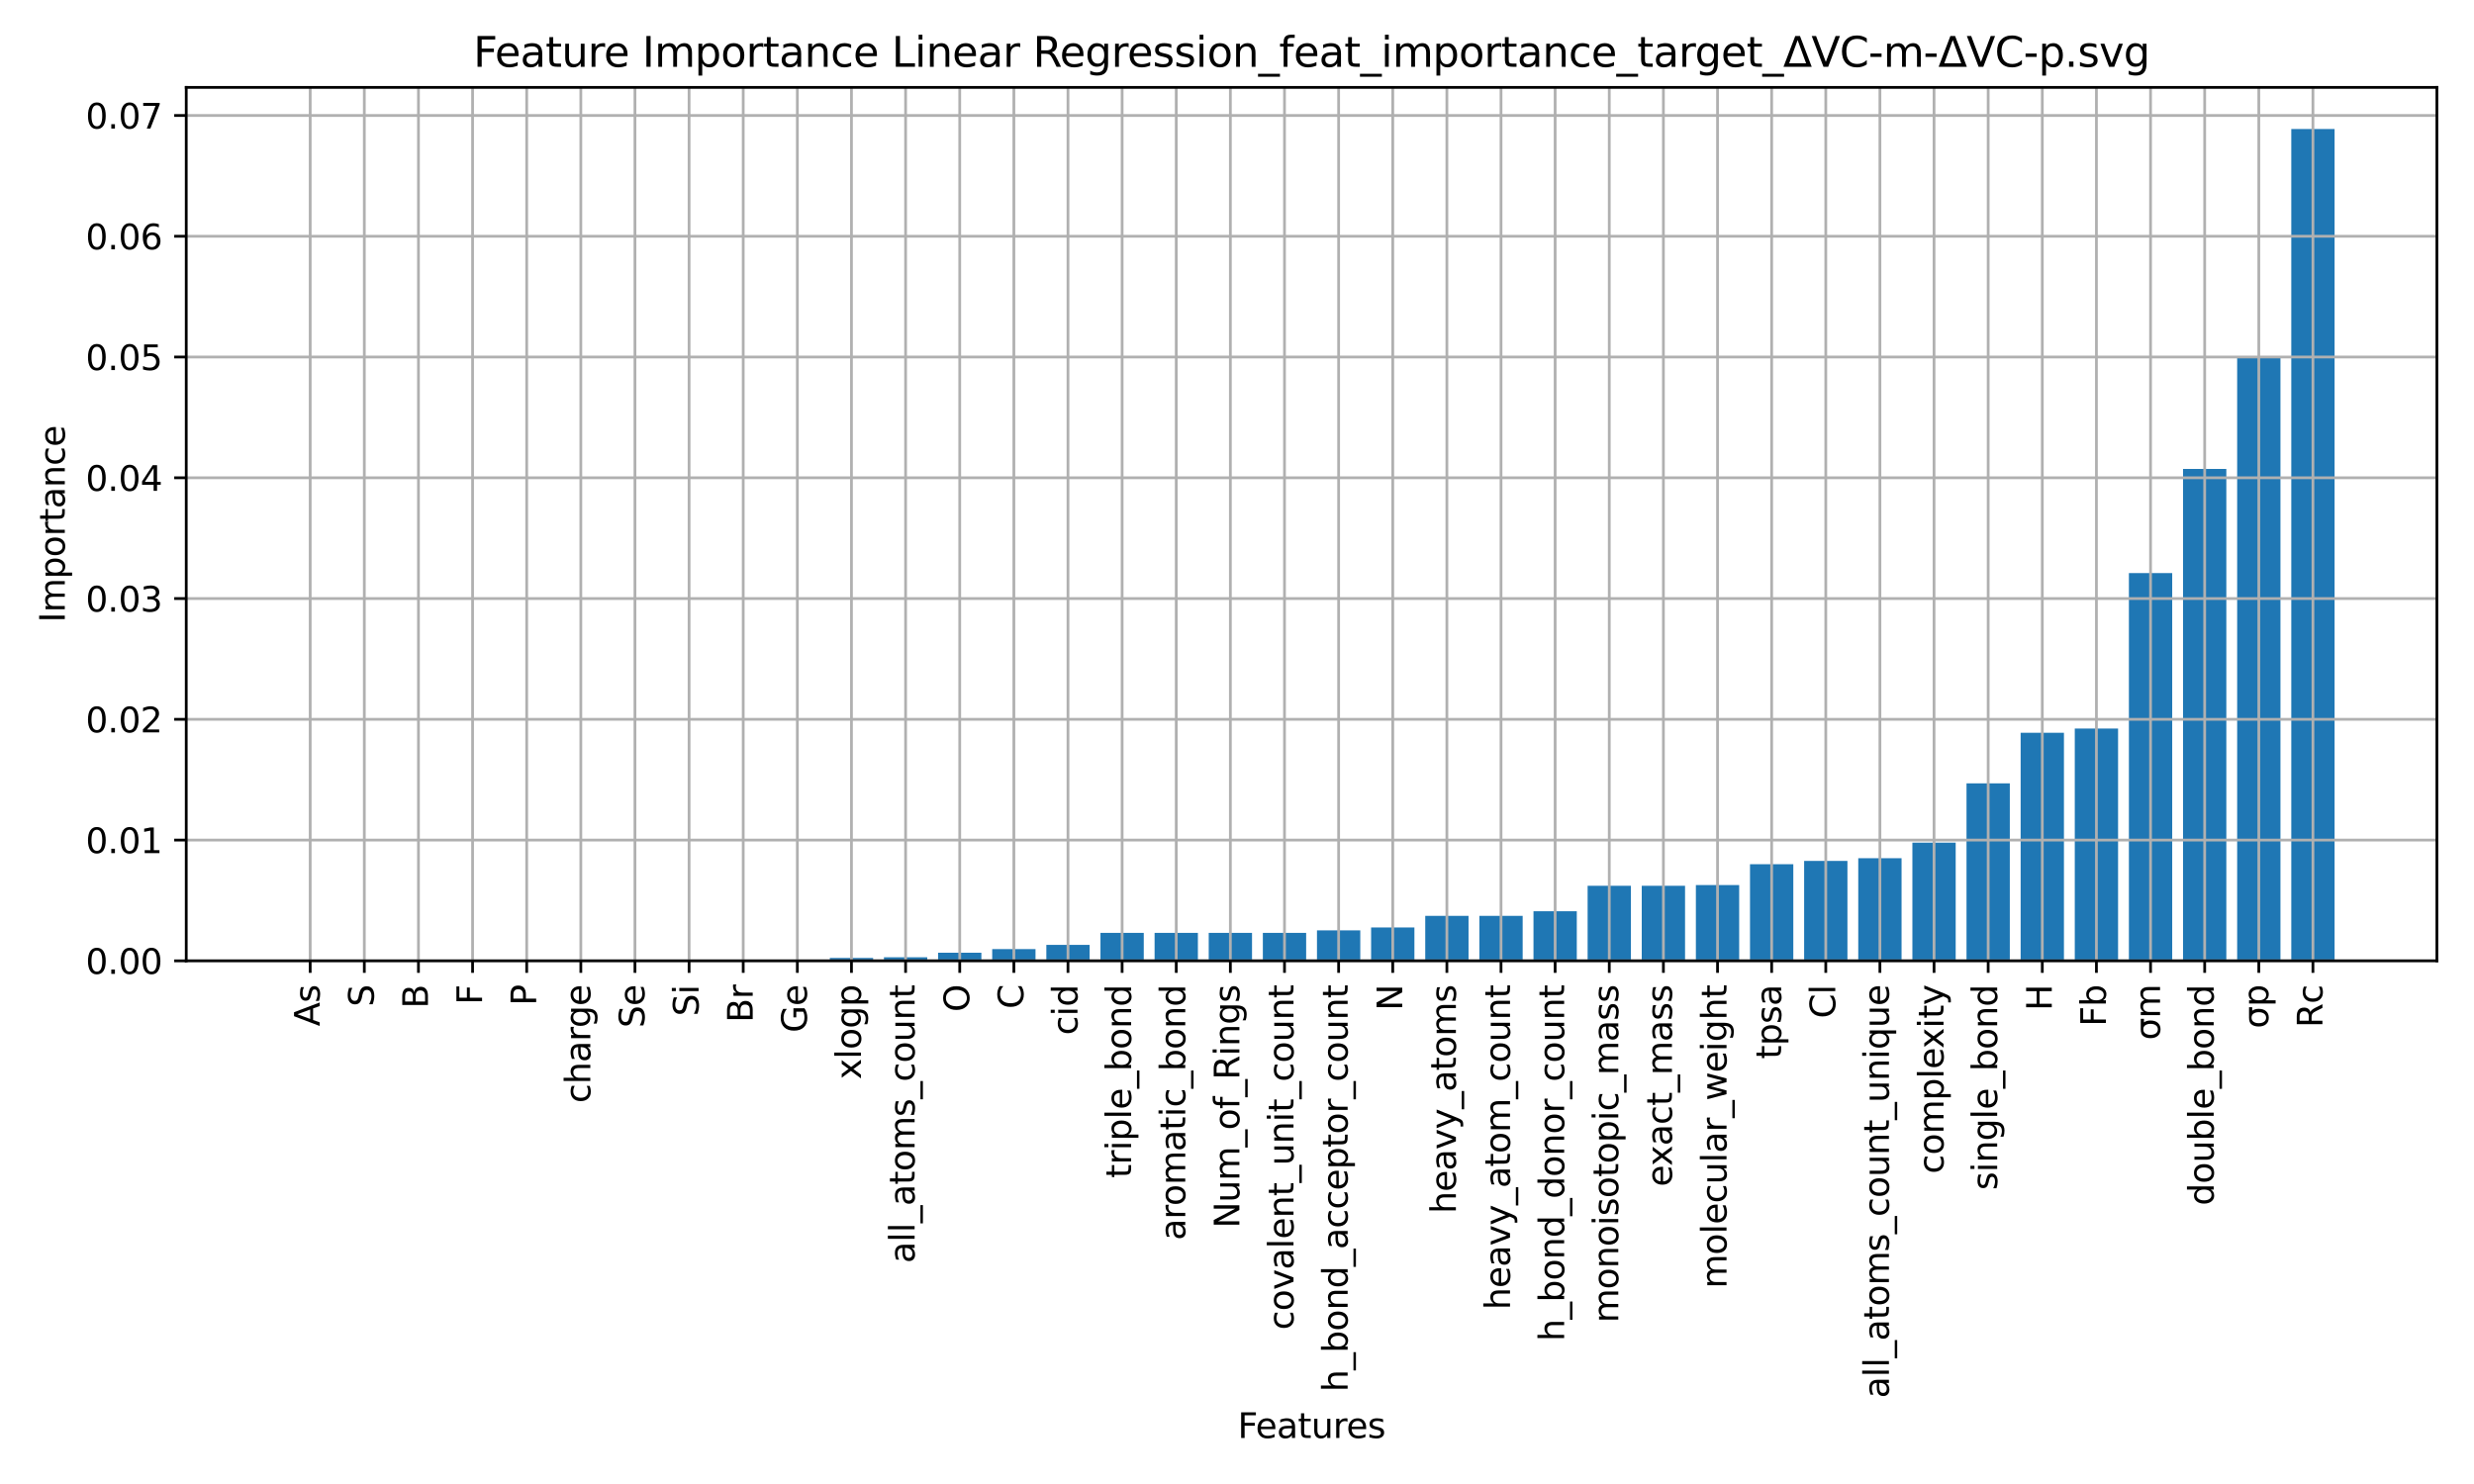 <?xml version="1.0" encoding="utf-8" standalone="no"?>
<!DOCTYPE svg PUBLIC "-//W3C//DTD SVG 1.1//EN"
  "http://www.w3.org/Graphics/SVG/1.1/DTD/svg11.dtd">
<svg xmlns:xlink="http://www.w3.org/1999/xlink" width="720pt" height="432pt" viewBox="0 0 720 432" xmlns="http://www.w3.org/2000/svg" version="1.1">
 <defs>
  <style type="text/css">*{stroke-linejoin: round; stroke-linecap: butt}</style>
 </defs>
 <g id="figure_1">
  <g id="patch_1">
   <path d="M 0 432 
L 720 432 
L 720 0 
L 0 0 
L 0 432 
z
" style="fill: none"/>
  </g>
  <g id="axes_1">
   <g id="patch_2">
    <path d="M 54.2 279.7 
L 709.2 279.7 
L 709.2 25.44 
L 54.2 25.44 
L 54.2 279.7 
z
" style="fill: none"/>
   </g>
   <g id="patch_3">
    <path d="M 83.973 279.7 
L 96.575 279.7 
L 96.575 279.7 
L 83.973 279.7 
z
" clip-path="url(#pf406b5b069)" style="fill: #1f77b4"/>
   </g>
   <g id="patch_4">
    <path d="M 99.725 279.7 
L 112.328 279.7 
L 112.328 279.7 
L 99.725 279.7 
z
" clip-path="url(#pf406b5b069)" style="fill: #1f77b4"/>
   </g>
   <g id="patch_5">
    <path d="M 115.478 279.7 
L 128.08 279.7 
L 128.08 279.7 
L 115.478 279.7 
z
" clip-path="url(#pf406b5b069)" style="fill: #1f77b4"/>
   </g>
   <g id="patch_6">
    <path d="M 131.231 279.7 
L 143.833 279.7 
L 143.833 279.7 
L 131.231 279.7 
z
" clip-path="url(#pf406b5b069)" style="fill: #1f77b4"/>
   </g>
   <g id="patch_7">
    <path d="M 146.984 279.7 
L 159.586 279.7 
L 159.586 279.7 
L 146.984 279.7 
z
" clip-path="url(#pf406b5b069)" style="fill: #1f77b4"/>
   </g>
   <g id="patch_8">
    <path d="M 162.737 279.7 
L 175.339 279.7 
L 175.339 279.7 
L 162.737 279.7 
z
" clip-path="url(#pf406b5b069)" style="fill: #1f77b4"/>
   </g>
   <g id="patch_9">
    <path d="M 178.489 279.7 
L 191.092 279.7 
L 191.092 279.7 
L 178.489 279.7 
z
" clip-path="url(#pf406b5b069)" style="fill: #1f77b4"/>
   </g>
   <g id="patch_10">
    <path d="M 194.242 279.7 
L 206.844 279.7 
L 206.844 279.7 
L 194.242 279.7 
z
" clip-path="url(#pf406b5b069)" style="fill: #1f77b4"/>
   </g>
   <g id="patch_11">
    <path d="M 209.995 279.7 
L 222.597 279.7 
L 222.597 279.7 
L 209.995 279.7 
z
" clip-path="url(#pf406b5b069)" style="fill: #1f77b4"/>
   </g>
   <g id="patch_12">
    <path d="M 225.748 279.7 
L 238.35 279.7 
L 238.35 279.7 
L 225.748 279.7 
z
" clip-path="url(#pf406b5b069)" style="fill: #1f77b4"/>
   </g>
   <g id="patch_13">
    <path d="M 241.5 279.7 
L 254.103 279.7 
L 254.103 278.856 
L 241.5 278.856 
z
" clip-path="url(#pf406b5b069)" style="fill: #1f77b4"/>
   </g>
   <g id="patch_14">
    <path d="M 257.253 279.7 
L 269.855 279.7 
L 269.855 278.672 
L 257.253 278.672 
z
" clip-path="url(#pf406b5b069)" style="fill: #1f77b4"/>
   </g>
   <g id="patch_15">
    <path d="M 273.006 279.7 
L 285.608 279.7 
L 285.608 277.344 
L 273.006 277.344 
z
" clip-path="url(#pf406b5b069)" style="fill: #1f77b4"/>
   </g>
   <g id="patch_16">
    <path d="M 288.759 279.7 
L 301.361 279.7 
L 301.361 276.289 
L 288.759 276.289 
z
" clip-path="url(#pf406b5b069)" style="fill: #1f77b4"/>
   </g>
   <g id="patch_17">
    <path d="M 304.511 279.7 
L 317.114 279.7 
L 317.114 275.057 
L 304.511 275.057 
z
" clip-path="url(#pf406b5b069)" style="fill: #1f77b4"/>
   </g>
   <g id="patch_18">
    <path d="M 320.264 279.7 
L 332.866 279.7 
L 332.866 271.574 
L 320.264 271.574 
z
" clip-path="url(#pf406b5b069)" style="fill: #1f77b4"/>
   </g>
   <g id="patch_19">
    <path d="M 336.017 279.7 
L 348.619 279.7 
L 348.619 271.574 
L 336.017 271.574 
z
" clip-path="url(#pf406b5b069)" style="fill: #1f77b4"/>
   </g>
   <g id="patch_20">
    <path d="M 351.77 279.7 
L 364.372 279.7 
L 364.372 271.574 
L 351.77 271.574 
z
" clip-path="url(#pf406b5b069)" style="fill: #1f77b4"/>
   </g>
   <g id="patch_21">
    <path d="M 367.523 279.7 
L 380.125 279.7 
L 380.125 271.574 
L 367.523 271.574 
z
" clip-path="url(#pf406b5b069)" style="fill: #1f77b4"/>
   </g>
   <g id="patch_22">
    <path d="M 383.275 279.7 
L 395.877 279.7 
L 395.877 270.836 
L 383.275 270.836 
z
" clip-path="url(#pf406b5b069)" style="fill: #1f77b4"/>
   </g>
   <g id="patch_23">
    <path d="M 399.028 279.7 
L 411.63 279.7 
L 411.63 269.985 
L 399.028 269.985 
z
" clip-path="url(#pf406b5b069)" style="fill: #1f77b4"/>
   </g>
   <g id="patch_24">
    <path d="M 414.781 279.7 
L 427.383 279.7 
L 427.383 266.615 
L 414.781 266.615 
z
" clip-path="url(#pf406b5b069)" style="fill: #1f77b4"/>
   </g>
   <g id="patch_25">
    <path d="M 430.534 279.7 
L 443.136 279.7 
L 443.136 266.615 
L 430.534 266.615 
z
" clip-path="url(#pf406b5b069)" style="fill: #1f77b4"/>
   </g>
   <g id="patch_26">
    <path d="M 446.286 279.7 
L 458.889 279.7 
L 458.889 265.273 
L 446.286 265.273 
z
" clip-path="url(#pf406b5b069)" style="fill: #1f77b4"/>
   </g>
   <g id="patch_27">
    <path d="M 462.039 279.7 
L 474.641 279.7 
L 474.641 257.865 
L 462.039 257.865 
z
" clip-path="url(#pf406b5b069)" style="fill: #1f77b4"/>
   </g>
   <g id="patch_28">
    <path d="M 477.792 279.7 
L 490.394 279.7 
L 490.394 257.865 
L 477.792 257.865 
z
" clip-path="url(#pf406b5b069)" style="fill: #1f77b4"/>
   </g>
   <g id="patch_29">
    <path d="M 493.545 279.7 
L 506.147 279.7 
L 506.147 257.64 
L 493.545 257.64 
z
" clip-path="url(#pf406b5b069)" style="fill: #1f77b4"/>
   </g>
   <g id="patch_30">
    <path d="M 509.297 279.7 
L 521.9 279.7 
L 521.9 251.587 
L 509.297 251.587 
z
" clip-path="url(#pf406b5b069)" style="fill: #1f77b4"/>
   </g>
   <g id="patch_31">
    <path d="M 525.05 279.7 
L 537.652 279.7 
L 537.652 250.621 
L 525.05 250.621 
z
" clip-path="url(#pf406b5b069)" style="fill: #1f77b4"/>
   </g>
   <g id="patch_32">
    <path d="M 540.803 279.7 
L 553.405 279.7 
L 553.405 249.822 
L 540.803 249.822 
z
" clip-path="url(#pf406b5b069)" style="fill: #1f77b4"/>
   </g>
   <g id="patch_33">
    <path d="M 556.556 279.7 
L 569.158 279.7 
L 569.158 245.303 
L 556.556 245.303 
z
" clip-path="url(#pf406b5b069)" style="fill: #1f77b4"/>
   </g>
   <g id="patch_34">
    <path d="M 572.308 279.7 
L 584.911 279.7 
L 584.911 228.033 
L 572.308 228.033 
z
" clip-path="url(#pf406b5b069)" style="fill: #1f77b4"/>
   </g>
   <g id="patch_35">
    <path d="M 588.061 279.7 
L 600.663 279.7 
L 600.663 213.304 
L 588.061 213.304 
z
" clip-path="url(#pf406b5b069)" style="fill: #1f77b4"/>
   </g>
   <g id="patch_36">
    <path d="M 603.814 279.7 
L 616.416 279.7 
L 616.416 212.078 
L 603.814 212.078 
z
" clip-path="url(#pf406b5b069)" style="fill: #1f77b4"/>
   </g>
   <g id="patch_37">
    <path d="M 619.567 279.7 
L 632.169 279.7 
L 632.169 166.835 
L 619.567 166.835 
z
" clip-path="url(#pf406b5b069)" style="fill: #1f77b4"/>
   </g>
   <g id="patch_38">
    <path d="M 635.32 279.7 
L 647.922 279.7 
L 647.922 136.51 
L 635.32 136.51 
z
" clip-path="url(#pf406b5b069)" style="fill: #1f77b4"/>
   </g>
   <g id="patch_39">
    <path d="M 651.072 279.7 
L 663.675 279.7 
L 663.675 104.228 
L 651.072 104.228 
z
" clip-path="url(#pf406b5b069)" style="fill: #1f77b4"/>
   </g>
   <g id="patch_40">
    <path d="M 666.825 279.7 
L 679.427 279.7 
L 679.427 37.548 
L 666.825 37.548 
z
" clip-path="url(#pf406b5b069)" style="fill: #1f77b4"/>
   </g>
   <g id="matplotlib.axis_1">
    <g id="xtick_1">
     <g id="line2d_1">
      <path d="M 90.274 279.7 
L 90.274 25.44 
" clip-path="url(#pf406b5b069)" style="fill: none; stroke: #b0b0b0; stroke-width: 0.8; stroke-linecap: square"/>
     </g>
     <g id="line2d_2">
      <defs>
       <path id="meee7427584" d="M 0 0 
L 0 3.5 
" style="stroke: #000000; stroke-width: 0.8"/>
      </defs>
      <g>
       <use xlink:href="#meee7427584" x="90.274" y="279.7" style="stroke: #000000; stroke-width: 0.8"/>
      </g>
     </g>
     <g id="text_1">
      <!-- As -->
      <g transform="translate(93.033 298.75)rotate(-90)scale(0.1 -0.1)">
       <defs>
        <path id="DejaVuSans-41" d="M 2188 4044 
L 1331 1722 
L 3047 1722 
L 2188 4044 
z
M 1831 4666 
L 2547 4666 
L 4325 0 
L 3669 0 
L 3244 1197 
L 1141 1197 
L 716 0 
L 50 0 
L 1831 4666 
z
" transform="scale(0.016)"/>
        <path id="DejaVuSans-73" d="M 2834 3397 
L 2834 2853 
Q 2591 2978 2328 3040 
Q 2066 3103 1784 3103 
Q 1356 3103 1142 2972 
Q 928 2841 928 2578 
Q 928 2378 1081 2264 
Q 1234 2150 1697 2047 
L 1894 2003 
Q 2506 1872 2764 1633 
Q 3022 1394 3022 966 
Q 3022 478 2636 193 
Q 2250 -91 1575 -91 
Q 1294 -91 989 -36 
Q 684 19 347 128 
L 347 722 
Q 666 556 975 473 
Q 1284 391 1588 391 
Q 1994 391 2212 530 
Q 2431 669 2431 922 
Q 2431 1156 2273 1281 
Q 2116 1406 1581 1522 
L 1381 1569 
Q 847 1681 609 1914 
Q 372 2147 372 2553 
Q 372 3047 722 3315 
Q 1072 3584 1716 3584 
Q 2034 3584 2315 3537 
Q 2597 3491 2834 3397 
z
" transform="scale(0.016)"/>
       </defs>
       <use xlink:href="#DejaVuSans-41"/>
       <use xlink:href="#DejaVuSans-73" x="68.408"/>
      </g>
     </g>
    </g>
    <g id="xtick_2">
     <g id="line2d_3">
      <path d="M 106.027 279.7 
L 106.027 25.44 
" clip-path="url(#pf406b5b069)" style="fill: none; stroke: #b0b0b0; stroke-width: 0.8; stroke-linecap: square"/>
     </g>
     <g id="line2d_4">
      <g>
       <use xlink:href="#meee7427584" x="106.027" y="279.7" style="stroke: #000000; stroke-width: 0.8"/>
      </g>
     </g>
     <g id="text_2">
      <!-- S -->
      <g transform="translate(108.786 293.048)rotate(-90)scale(0.1 -0.1)">
       <defs>
        <path id="DejaVuSans-53" d="M 3425 4513 
L 3425 3897 
Q 3066 4069 2747 4153 
Q 2428 4238 2131 4238 
Q 1616 4238 1336 4038 
Q 1056 3838 1056 3469 
Q 1056 3159 1242 3001 
Q 1428 2844 1947 2747 
L 2328 2669 
Q 3034 2534 3370 2195 
Q 3706 1856 3706 1288 
Q 3706 609 3251 259 
Q 2797 -91 1919 -91 
Q 1588 -91 1214 -16 
Q 841 59 441 206 
L 441 856 
Q 825 641 1194 531 
Q 1563 422 1919 422 
Q 2459 422 2753 634 
Q 3047 847 3047 1241 
Q 3047 1584 2836 1778 
Q 2625 1972 2144 2069 
L 1759 2144 
Q 1053 2284 737 2584 
Q 422 2884 422 3419 
Q 422 4038 858 4394 
Q 1294 4750 2059 4750 
Q 2388 4750 2728 4690 
Q 3069 4631 3425 4513 
z
" transform="scale(0.016)"/>
       </defs>
       <use xlink:href="#DejaVuSans-53"/>
      </g>
     </g>
    </g>
    <g id="xtick_3">
     <g id="line2d_5">
      <path d="M 121.779 279.7 
L 121.779 25.44 
" clip-path="url(#pf406b5b069)" style="fill: none; stroke: #b0b0b0; stroke-width: 0.8; stroke-linecap: square"/>
     </g>
     <g id="line2d_6">
      <g>
       <use xlink:href="#meee7427584" x="121.779" y="279.7" style="stroke: #000000; stroke-width: 0.8"/>
      </g>
     </g>
     <g id="text_3">
      <!-- B -->
      <g transform="translate(124.539 293.561)rotate(-90)scale(0.1 -0.1)">
       <defs>
        <path id="DejaVuSans-42" d="M 1259 2228 
L 1259 519 
L 2272 519 
Q 2781 519 3026 730 
Q 3272 941 3272 1375 
Q 3272 1813 3026 2020 
Q 2781 2228 2272 2228 
L 1259 2228 
z
M 1259 4147 
L 1259 2741 
L 2194 2741 
Q 2656 2741 2882 2914 
Q 3109 3088 3109 3444 
Q 3109 3797 2882 3972 
Q 2656 4147 2194 4147 
L 1259 4147 
z
M 628 4666 
L 2241 4666 
Q 2963 4666 3353 4366 
Q 3744 4066 3744 3513 
Q 3744 3084 3544 2831 
Q 3344 2578 2956 2516 
Q 3422 2416 3680 2098 
Q 3938 1781 3938 1306 
Q 3938 681 3513 340 
Q 3088 0 2303 0 
L 628 0 
L 628 4666 
z
" transform="scale(0.016)"/>
       </defs>
       <use xlink:href="#DejaVuSans-42"/>
      </g>
     </g>
    </g>
    <g id="xtick_4">
     <g id="line2d_7">
      <path d="M 137.532 279.7 
L 137.532 25.44 
" clip-path="url(#pf406b5b069)" style="fill: none; stroke: #b0b0b0; stroke-width: 0.8; stroke-linecap: square"/>
     </g>
     <g id="line2d_8">
      <g>
       <use xlink:href="#meee7427584" x="137.532" y="279.7" style="stroke: #000000; stroke-width: 0.8"/>
      </g>
     </g>
     <g id="text_4">
      <!-- F -->
      <g transform="translate(140.292 292.452)rotate(-90)scale(0.1 -0.1)">
       <defs>
        <path id="DejaVuSans-46" d="M 628 4666 
L 3309 4666 
L 3309 4134 
L 1259 4134 
L 1259 2759 
L 3109 2759 
L 3109 2228 
L 1259 2228 
L 1259 0 
L 628 0 
L 628 4666 
z
" transform="scale(0.016)"/>
       </defs>
       <use xlink:href="#DejaVuSans-46"/>
      </g>
     </g>
    </g>
    <g id="xtick_5">
     <g id="line2d_9">
      <path d="M 153.285 279.7 
L 153.285 25.44 
" clip-path="url(#pf406b5b069)" style="fill: none; stroke: #b0b0b0; stroke-width: 0.8; stroke-linecap: square"/>
     </g>
     <g id="line2d_10">
      <g>
       <use xlink:href="#meee7427584" x="153.285" y="279.7" style="stroke: #000000; stroke-width: 0.8"/>
      </g>
     </g>
     <g id="text_5">
      <!-- P -->
      <g transform="translate(156.044 292.73)rotate(-90)scale(0.1 -0.1)">
       <defs>
        <path id="DejaVuSans-50" d="M 1259 4147 
L 1259 2394 
L 2053 2394 
Q 2494 2394 2734 2622 
Q 2975 2850 2975 3272 
Q 2975 3691 2734 3919 
Q 2494 4147 2053 4147 
L 1259 4147 
z
M 628 4666 
L 2053 4666 
Q 2838 4666 3239 4311 
Q 3641 3956 3641 3272 
Q 3641 2581 3239 2228 
Q 2838 1875 2053 1875 
L 1259 1875 
L 1259 0 
L 628 0 
L 628 4666 
z
" transform="scale(0.016)"/>
       </defs>
       <use xlink:href="#DejaVuSans-50"/>
      </g>
     </g>
    </g>
    <g id="xtick_6">
     <g id="line2d_11">
      <path d="M 169.038 279.7 
L 169.038 25.44 
" clip-path="url(#pf406b5b069)" style="fill: none; stroke: #b0b0b0; stroke-width: 0.8; stroke-linecap: square"/>
     </g>
     <g id="line2d_12">
      <g>
       <use xlink:href="#meee7427584" x="169.038" y="279.7" style="stroke: #000000; stroke-width: 0.8"/>
      </g>
     </g>
     <g id="text_6">
      <!-- charge -->
      <g transform="translate(171.797 321.102)rotate(-90)scale(0.1 -0.1)">
       <defs>
        <path id="DejaVuSans-63" d="M 3122 3366 
L 3122 2828 
Q 2878 2963 2633 3030 
Q 2388 3097 2138 3097 
Q 1578 3097 1268 2742 
Q 959 2388 959 1747 
Q 959 1106 1268 751 
Q 1578 397 2138 397 
Q 2388 397 2633 464 
Q 2878 531 3122 666 
L 3122 134 
Q 2881 22 2623 -34 
Q 2366 -91 2075 -91 
Q 1284 -91 818 406 
Q 353 903 353 1747 
Q 353 2603 823 3093 
Q 1294 3584 2113 3584 
Q 2378 3584 2631 3529 
Q 2884 3475 3122 3366 
z
" transform="scale(0.016)"/>
        <path id="DejaVuSans-68" d="M 3513 2113 
L 3513 0 
L 2938 0 
L 2938 2094 
Q 2938 2591 2744 2837 
Q 2550 3084 2163 3084 
Q 1697 3084 1428 2787 
Q 1159 2491 1159 1978 
L 1159 0 
L 581 0 
L 581 4863 
L 1159 4863 
L 1159 2956 
Q 1366 3272 1645 3428 
Q 1925 3584 2291 3584 
Q 2894 3584 3203 3211 
Q 3513 2838 3513 2113 
z
" transform="scale(0.016)"/>
        <path id="DejaVuSans-61" d="M 2194 1759 
Q 1497 1759 1228 1600 
Q 959 1441 959 1056 
Q 959 750 1161 570 
Q 1363 391 1709 391 
Q 2188 391 2477 730 
Q 2766 1069 2766 1631 
L 2766 1759 
L 2194 1759 
z
M 3341 1997 
L 3341 0 
L 2766 0 
L 2766 531 
Q 2569 213 2275 61 
Q 1981 -91 1556 -91 
Q 1019 -91 701 211 
Q 384 513 384 1019 
Q 384 1609 779 1909 
Q 1175 2209 1959 2209 
L 2766 2209 
L 2766 2266 
Q 2766 2663 2505 2880 
Q 2244 3097 1772 3097 
Q 1472 3097 1187 3025 
Q 903 2953 641 2809 
L 641 3341 
Q 956 3463 1253 3523 
Q 1550 3584 1831 3584 
Q 2591 3584 2966 3190 
Q 3341 2797 3341 1997 
z
" transform="scale(0.016)"/>
        <path id="DejaVuSans-72" d="M 2631 2963 
Q 2534 3019 2420 3045 
Q 2306 3072 2169 3072 
Q 1681 3072 1420 2755 
Q 1159 2438 1159 1844 
L 1159 0 
L 581 0 
L 581 3500 
L 1159 3500 
L 1159 2956 
Q 1341 3275 1631 3429 
Q 1922 3584 2338 3584 
Q 2397 3584 2469 3576 
Q 2541 3569 2628 3553 
L 2631 2963 
z
" transform="scale(0.016)"/>
        <path id="DejaVuSans-67" d="M 2906 1791 
Q 2906 2416 2648 2759 
Q 2391 3103 1925 3103 
Q 1463 3103 1205 2759 
Q 947 2416 947 1791 
Q 947 1169 1205 825 
Q 1463 481 1925 481 
Q 2391 481 2648 825 
Q 2906 1169 2906 1791 
z
M 3481 434 
Q 3481 -459 3084 -895 
Q 2688 -1331 1869 -1331 
Q 1566 -1331 1297 -1286 
Q 1028 -1241 775 -1147 
L 775 -588 
Q 1028 -725 1275 -790 
Q 1522 -856 1778 -856 
Q 2344 -856 2625 -561 
Q 2906 -266 2906 331 
L 2906 616 
Q 2728 306 2450 153 
Q 2172 0 1784 0 
Q 1141 0 747 490 
Q 353 981 353 1791 
Q 353 2603 747 3093 
Q 1141 3584 1784 3584 
Q 2172 3584 2450 3431 
Q 2728 3278 2906 2969 
L 2906 3500 
L 3481 3500 
L 3481 434 
z
" transform="scale(0.016)"/>
        <path id="DejaVuSans-65" d="M 3597 1894 
L 3597 1613 
L 953 1613 
Q 991 1019 1311 708 
Q 1631 397 2203 397 
Q 2534 397 2845 478 
Q 3156 559 3463 722 
L 3463 178 
Q 3153 47 2828 -22 
Q 2503 -91 2169 -91 
Q 1331 -91 842 396 
Q 353 884 353 1716 
Q 353 2575 817 3079 
Q 1281 3584 2069 3584 
Q 2775 3584 3186 3129 
Q 3597 2675 3597 1894 
z
M 3022 2063 
Q 3016 2534 2758 2815 
Q 2500 3097 2075 3097 
Q 1594 3097 1305 2825 
Q 1016 2553 972 2059 
L 3022 2063 
z
" transform="scale(0.016)"/>
       </defs>
       <use xlink:href="#DejaVuSans-63"/>
       <use xlink:href="#DejaVuSans-68" x="54.98"/>
       <use xlink:href="#DejaVuSans-61" x="118.359"/>
       <use xlink:href="#DejaVuSans-72" x="179.639"/>
       <use xlink:href="#DejaVuSans-67" x="219.002"/>
       <use xlink:href="#DejaVuSans-65" x="282.479"/>
      </g>
     </g>
    </g>
    <g id="xtick_7">
     <g id="line2d_13">
      <path d="M 184.79 279.7 
L 184.79 25.44 
" clip-path="url(#pf406b5b069)" style="fill: none; stroke: #b0b0b0; stroke-width: 0.8; stroke-linecap: square"/>
     </g>
     <g id="line2d_14">
      <g>
       <use xlink:href="#meee7427584" x="184.79" y="279.7" style="stroke: #000000; stroke-width: 0.8"/>
      </g>
     </g>
     <g id="text_7">
      <!-- Se -->
      <g transform="translate(187.55 299.202)rotate(-90)scale(0.1 -0.1)">
       <use xlink:href="#DejaVuSans-53"/>
       <use xlink:href="#DejaVuSans-65" x="63.477"/>
      </g>
     </g>
    </g>
    <g id="xtick_8">
     <g id="line2d_15">
      <path d="M 200.543 279.7 
L 200.543 25.44 
" clip-path="url(#pf406b5b069)" style="fill: none; stroke: #b0b0b0; stroke-width: 0.8; stroke-linecap: square"/>
     </g>
     <g id="line2d_16">
      <g>
       <use xlink:href="#meee7427584" x="200.543" y="279.7" style="stroke: #000000; stroke-width: 0.8"/>
      </g>
     </g>
     <g id="text_8">
      <!-- Si -->
      <g transform="translate(203.303 295.827)rotate(-90)scale(0.1 -0.1)">
       <defs>
        <path id="DejaVuSans-69" d="M 603 3500 
L 1178 3500 
L 1178 0 
L 603 0 
L 603 3500 
z
M 603 4863 
L 1178 4863 
L 1178 4134 
L 603 4134 
L 603 4863 
z
" transform="scale(0.016)"/>
       </defs>
       <use xlink:href="#DejaVuSans-53"/>
       <use xlink:href="#DejaVuSans-69" x="63.477"/>
      </g>
     </g>
    </g>
    <g id="xtick_9">
     <g id="line2d_17">
      <path d="M 216.296 279.7 
L 216.296 25.44 
" clip-path="url(#pf406b5b069)" style="fill: none; stroke: #b0b0b0; stroke-width: 0.8; stroke-linecap: square"/>
     </g>
     <g id="line2d_18">
      <g>
       <use xlink:href="#meee7427584" x="216.296" y="279.7" style="stroke: #000000; stroke-width: 0.8"/>
      </g>
     </g>
     <g id="text_9">
      <!-- Br -->
      <g transform="translate(219.055 297.672)rotate(-90)scale(0.1 -0.1)">
       <use xlink:href="#DejaVuSans-42"/>
       <use xlink:href="#DejaVuSans-72" x="68.604"/>
      </g>
     </g>
    </g>
    <g id="xtick_10">
     <g id="line2d_19">
      <path d="M 232.049 279.7 
L 232.049 25.44 
" clip-path="url(#pf406b5b069)" style="fill: none; stroke: #b0b0b0; stroke-width: 0.8; stroke-linecap: square"/>
     </g>
     <g id="line2d_20">
      <g>
       <use xlink:href="#meee7427584" x="232.049" y="279.7" style="stroke: #000000; stroke-width: 0.8"/>
      </g>
     </g>
     <g id="text_10">
      <!-- Ge -->
      <g transform="translate(234.808 300.602)rotate(-90)scale(0.1 -0.1)">
       <defs>
        <path id="DejaVuSans-47" d="M 3809 666 
L 3809 1919 
L 2778 1919 
L 2778 2438 
L 4434 2438 
L 4434 434 
Q 4069 175 3628 42 
Q 3188 -91 2688 -91 
Q 1594 -91 976 548 
Q 359 1188 359 2328 
Q 359 3472 976 4111 
Q 1594 4750 2688 4750 
Q 3144 4750 3555 4637 
Q 3966 4525 4313 4306 
L 4313 3634 
Q 3963 3931 3569 4081 
Q 3175 4231 2741 4231 
Q 1884 4231 1454 3753 
Q 1025 3275 1025 2328 
Q 1025 1384 1454 906 
Q 1884 428 2741 428 
Q 3075 428 3337 486 
Q 3600 544 3809 666 
z
" transform="scale(0.016)"/>
       </defs>
       <use xlink:href="#DejaVuSans-47"/>
       <use xlink:href="#DejaVuSans-65" x="77.49"/>
      </g>
     </g>
    </g>
    <g id="xtick_11">
     <g id="line2d_21">
      <path d="M 247.801 279.7 
L 247.801 25.44 
" clip-path="url(#pf406b5b069)" style="fill: none; stroke: #b0b0b0; stroke-width: 0.8; stroke-linecap: square"/>
     </g>
     <g id="line2d_22">
      <g>
       <use xlink:href="#meee7427584" x="247.801" y="279.7" style="stroke: #000000; stroke-width: 0.8"/>
      </g>
     </g>
     <g id="text_11">
      <!-- xlogp -->
      <g transform="translate(250.561 314.212)rotate(-90)scale(0.1 -0.1)">
       <defs>
        <path id="DejaVuSans-78" d="M 3513 3500 
L 2247 1797 
L 3578 0 
L 2900 0 
L 1881 1375 
L 863 0 
L 184 0 
L 1544 1831 
L 300 3500 
L 978 3500 
L 1906 2253 
L 2834 3500 
L 3513 3500 
z
" transform="scale(0.016)"/>
        <path id="DejaVuSans-6c" d="M 603 4863 
L 1178 4863 
L 1178 0 
L 603 0 
L 603 4863 
z
" transform="scale(0.016)"/>
        <path id="DejaVuSans-6f" d="M 1959 3097 
Q 1497 3097 1228 2736 
Q 959 2375 959 1747 
Q 959 1119 1226 758 
Q 1494 397 1959 397 
Q 2419 397 2687 759 
Q 2956 1122 2956 1747 
Q 2956 2369 2687 2733 
Q 2419 3097 1959 3097 
z
M 1959 3584 
Q 2709 3584 3137 3096 
Q 3566 2609 3566 1747 
Q 3566 888 3137 398 
Q 2709 -91 1959 -91 
Q 1206 -91 779 398 
Q 353 888 353 1747 
Q 353 2609 779 3096 
Q 1206 3584 1959 3584 
z
" transform="scale(0.016)"/>
        <path id="DejaVuSans-70" d="M 1159 525 
L 1159 -1331 
L 581 -1331 
L 581 3500 
L 1159 3500 
L 1159 2969 
Q 1341 3281 1617 3432 
Q 1894 3584 2278 3584 
Q 2916 3584 3314 3078 
Q 3713 2572 3713 1747 
Q 3713 922 3314 415 
Q 2916 -91 2278 -91 
Q 1894 -91 1617 61 
Q 1341 213 1159 525 
z
M 3116 1747 
Q 3116 2381 2855 2742 
Q 2594 3103 2138 3103 
Q 1681 3103 1420 2742 
Q 1159 2381 1159 1747 
Q 1159 1113 1420 752 
Q 1681 391 2138 391 
Q 2594 391 2855 752 
Q 3116 1113 3116 1747 
z
" transform="scale(0.016)"/>
       </defs>
       <use xlink:href="#DejaVuSans-78"/>
       <use xlink:href="#DejaVuSans-6c" x="59.18"/>
       <use xlink:href="#DejaVuSans-6f" x="86.963"/>
       <use xlink:href="#DejaVuSans-67" x="148.145"/>
       <use xlink:href="#DejaVuSans-70" x="211.621"/>
      </g>
     </g>
    </g>
    <g id="xtick_12">
     <g id="line2d_23">
      <path d="M 263.554 279.7 
L 263.554 25.44 
" clip-path="url(#pf406b5b069)" style="fill: none; stroke: #b0b0b0; stroke-width: 0.8; stroke-linecap: square"/>
     </g>
     <g id="line2d_24">
      <g>
       <use xlink:href="#meee7427584" x="263.554" y="279.7" style="stroke: #000000; stroke-width: 0.8"/>
      </g>
     </g>
     <g id="text_12">
      <!-- all_atoms_count -->
      <g transform="translate(266.175 367.714)rotate(-90)scale(0.1 -0.1)">
       <defs>
        <path id="DejaVuSans-5f" d="M 3263 -1063 
L 3263 -1509 
L -63 -1509 
L -63 -1063 
L 3263 -1063 
z
" transform="scale(0.016)"/>
        <path id="DejaVuSans-74" d="M 1172 4494 
L 1172 3500 
L 2356 3500 
L 2356 3053 
L 1172 3053 
L 1172 1153 
Q 1172 725 1289 603 
Q 1406 481 1766 481 
L 2356 481 
L 2356 0 
L 1766 0 
Q 1100 0 847 248 
Q 594 497 594 1153 
L 594 3053 
L 172 3053 
L 172 3500 
L 594 3500 
L 594 4494 
L 1172 4494 
z
" transform="scale(0.016)"/>
        <path id="DejaVuSans-6d" d="M 3328 2828 
Q 3544 3216 3844 3400 
Q 4144 3584 4550 3584 
Q 5097 3584 5394 3201 
Q 5691 2819 5691 2113 
L 5691 0 
L 5113 0 
L 5113 2094 
Q 5113 2597 4934 2840 
Q 4756 3084 4391 3084 
Q 3944 3084 3684 2787 
Q 3425 2491 3425 1978 
L 3425 0 
L 2847 0 
L 2847 2094 
Q 2847 2600 2669 2842 
Q 2491 3084 2119 3084 
Q 1678 3084 1418 2786 
Q 1159 2488 1159 1978 
L 1159 0 
L 581 0 
L 581 3500 
L 1159 3500 
L 1159 2956 
Q 1356 3278 1631 3431 
Q 1906 3584 2284 3584 
Q 2666 3584 2933 3390 
Q 3200 3197 3328 2828 
z
" transform="scale(0.016)"/>
        <path id="DejaVuSans-75" d="M 544 1381 
L 544 3500 
L 1119 3500 
L 1119 1403 
Q 1119 906 1312 657 
Q 1506 409 1894 409 
Q 2359 409 2629 706 
Q 2900 1003 2900 1516 
L 2900 3500 
L 3475 3500 
L 3475 0 
L 2900 0 
L 2900 538 
Q 2691 219 2414 64 
Q 2138 -91 1772 -91 
Q 1169 -91 856 284 
Q 544 659 544 1381 
z
M 1991 3584 
L 1991 3584 
z
" transform="scale(0.016)"/>
        <path id="DejaVuSans-6e" d="M 3513 2113 
L 3513 0 
L 2938 0 
L 2938 2094 
Q 2938 2591 2744 2837 
Q 2550 3084 2163 3084 
Q 1697 3084 1428 2787 
Q 1159 2491 1159 1978 
L 1159 0 
L 581 0 
L 581 3500 
L 1159 3500 
L 1159 2956 
Q 1366 3272 1645 3428 
Q 1925 3584 2291 3584 
Q 2894 3584 3203 3211 
Q 3513 2838 3513 2113 
z
" transform="scale(0.016)"/>
       </defs>
       <use xlink:href="#DejaVuSans-61"/>
       <use xlink:href="#DejaVuSans-6c" x="61.279"/>
       <use xlink:href="#DejaVuSans-6c" x="89.062"/>
       <use xlink:href="#DejaVuSans-5f" x="116.846"/>
       <use xlink:href="#DejaVuSans-61" x="166.846"/>
       <use xlink:href="#DejaVuSans-74" x="228.125"/>
       <use xlink:href="#DejaVuSans-6f" x="267.334"/>
       <use xlink:href="#DejaVuSans-6d" x="328.516"/>
       <use xlink:href="#DejaVuSans-73" x="425.928"/>
       <use xlink:href="#DejaVuSans-5f" x="478.027"/>
       <use xlink:href="#DejaVuSans-63" x="528.027"/>
       <use xlink:href="#DejaVuSans-6f" x="583.008"/>
       <use xlink:href="#DejaVuSans-75" x="644.189"/>
       <use xlink:href="#DejaVuSans-6e" x="707.568"/>
       <use xlink:href="#DejaVuSans-74" x="770.947"/>
      </g>
     </g>
    </g>
    <g id="xtick_13">
     <g id="line2d_25">
      <path d="M 279.307 279.7 
L 279.307 25.44 
" clip-path="url(#pf406b5b069)" style="fill: none; stroke: #b0b0b0; stroke-width: 0.8; stroke-linecap: square"/>
     </g>
     <g id="line2d_26">
      <g>
       <use xlink:href="#meee7427584" x="279.307" y="279.7" style="stroke: #000000; stroke-width: 0.8"/>
      </g>
     </g>
     <g id="text_13">
      <!-- O -->
      <g transform="translate(282.066 294.572)rotate(-90)scale(0.1 -0.1)">
       <defs>
        <path id="DejaVuSans-4f" d="M 2522 4238 
Q 1834 4238 1429 3725 
Q 1025 3213 1025 2328 
Q 1025 1447 1429 934 
Q 1834 422 2522 422 
Q 3209 422 3611 934 
Q 4013 1447 4013 2328 
Q 4013 3213 3611 3725 
Q 3209 4238 2522 4238 
z
M 2522 4750 
Q 3503 4750 4090 4092 
Q 4678 3434 4678 2328 
Q 4678 1225 4090 567 
Q 3503 -91 2522 -91 
Q 1538 -91 948 565 
Q 359 1222 359 2328 
Q 359 3434 948 4092 
Q 1538 4750 2522 4750 
z
" transform="scale(0.016)"/>
       </defs>
       <use xlink:href="#DejaVuSans-4f"/>
      </g>
     </g>
    </g>
    <g id="xtick_14">
     <g id="line2d_27">
      <path d="M 295.06 279.7 
L 295.06 25.44 
" clip-path="url(#pf406b5b069)" style="fill: none; stroke: #b0b0b0; stroke-width: 0.8; stroke-linecap: square"/>
     </g>
     <g id="line2d_28">
      <g>
       <use xlink:href="#meee7427584" x="295.06" y="279.7" style="stroke: #000000; stroke-width: 0.8"/>
      </g>
     </g>
     <g id="text_14">
      <!-- C -->
      <g transform="translate(297.819 293.683)rotate(-90)scale(0.1 -0.1)">
       <defs>
        <path id="DejaVuSans-43" d="M 4122 4306 
L 4122 3641 
Q 3803 3938 3442 4084 
Q 3081 4231 2675 4231 
Q 1875 4231 1450 3742 
Q 1025 3253 1025 2328 
Q 1025 1406 1450 917 
Q 1875 428 2675 428 
Q 3081 428 3442 575 
Q 3803 722 4122 1019 
L 4122 359 
Q 3791 134 3420 21 
Q 3050 -91 2638 -91 
Q 1578 -91 968 557 
Q 359 1206 359 2328 
Q 359 3453 968 4101 
Q 1578 4750 2638 4750 
Q 3056 4750 3426 4639 
Q 3797 4528 4122 4306 
z
" transform="scale(0.016)"/>
       </defs>
       <use xlink:href="#DejaVuSans-43"/>
      </g>
     </g>
    </g>
    <g id="xtick_15">
     <g id="line2d_29">
      <path d="M 310.813 279.7 
L 310.813 25.44 
" clip-path="url(#pf406b5b069)" style="fill: none; stroke: #b0b0b0; stroke-width: 0.8; stroke-linecap: square"/>
     </g>
     <g id="line2d_30">
      <g>
       <use xlink:href="#meee7427584" x="310.813" y="279.7" style="stroke: #000000; stroke-width: 0.8"/>
      </g>
     </g>
     <g id="text_15">
      <!-- cid -->
      <g transform="translate(313.572 301.325)rotate(-90)scale(0.1 -0.1)">
       <defs>
        <path id="DejaVuSans-64" d="M 2906 2969 
L 2906 4863 
L 3481 4863 
L 3481 0 
L 2906 0 
L 2906 525 
Q 2725 213 2448 61 
Q 2172 -91 1784 -91 
Q 1150 -91 751 415 
Q 353 922 353 1747 
Q 353 2572 751 3078 
Q 1150 3584 1784 3584 
Q 2172 3584 2448 3432 
Q 2725 3281 2906 2969 
z
M 947 1747 
Q 947 1113 1208 752 
Q 1469 391 1925 391 
Q 2381 391 2643 752 
Q 2906 1113 2906 1747 
Q 2906 2381 2643 2742 
Q 2381 3103 1925 3103 
Q 1469 3103 1208 2742 
Q 947 2381 947 1747 
z
" transform="scale(0.016)"/>
       </defs>
       <use xlink:href="#DejaVuSans-63"/>
       <use xlink:href="#DejaVuSans-69" x="54.98"/>
       <use xlink:href="#DejaVuSans-64" x="82.764"/>
      </g>
     </g>
    </g>
    <g id="xtick_16">
     <g id="line2d_31">
      <path d="M 326.565 279.7 
L 326.565 25.44 
" clip-path="url(#pf406b5b069)" style="fill: none; stroke: #b0b0b0; stroke-width: 0.8; stroke-linecap: square"/>
     </g>
     <g id="line2d_32">
      <g>
       <use xlink:href="#meee7427584" x="326.565" y="279.7" style="stroke: #000000; stroke-width: 0.8"/>
      </g>
     </g>
     <g id="text_16">
      <!-- triple_bond -->
      <g transform="translate(329.186 342.942)rotate(-90)scale(0.1 -0.1)">
       <defs>
        <path id="DejaVuSans-62" d="M 3116 1747 
Q 3116 2381 2855 2742 
Q 2594 3103 2138 3103 
Q 1681 3103 1420 2742 
Q 1159 2381 1159 1747 
Q 1159 1113 1420 752 
Q 1681 391 2138 391 
Q 2594 391 2855 752 
Q 3116 1113 3116 1747 
z
M 1159 2969 
Q 1341 3281 1617 3432 
Q 1894 3584 2278 3584 
Q 2916 3584 3314 3078 
Q 3713 2572 3713 1747 
Q 3713 922 3314 415 
Q 2916 -91 2278 -91 
Q 1894 -91 1617 61 
Q 1341 213 1159 525 
L 1159 0 
L 581 0 
L 581 4863 
L 1159 4863 
L 1159 2969 
z
" transform="scale(0.016)"/>
       </defs>
       <use xlink:href="#DejaVuSans-74"/>
       <use xlink:href="#DejaVuSans-72" x="39.209"/>
       <use xlink:href="#DejaVuSans-69" x="80.322"/>
       <use xlink:href="#DejaVuSans-70" x="108.105"/>
       <use xlink:href="#DejaVuSans-6c" x="171.582"/>
       <use xlink:href="#DejaVuSans-65" x="199.365"/>
       <use xlink:href="#DejaVuSans-5f" x="260.889"/>
       <use xlink:href="#DejaVuSans-62" x="310.889"/>
       <use xlink:href="#DejaVuSans-6f" x="374.365"/>
       <use xlink:href="#DejaVuSans-6e" x="435.547"/>
       <use xlink:href="#DejaVuSans-64" x="498.926"/>
      </g>
     </g>
    </g>
    <g id="xtick_17">
     <g id="line2d_33">
      <path d="M 342.318 279.7 
L 342.318 25.44 
" clip-path="url(#pf406b5b069)" style="fill: none; stroke: #b0b0b0; stroke-width: 0.8; stroke-linecap: square"/>
     </g>
     <g id="line2d_34">
      <g>
       <use xlink:href="#meee7427584" x="342.318" y="279.7" style="stroke: #000000; stroke-width: 0.8"/>
      </g>
     </g>
     <g id="text_17">
      <!-- aromatic_bond -->
      <g transform="translate(344.938 361.052)rotate(-90)scale(0.1 -0.1)">
       <use xlink:href="#DejaVuSans-61"/>
       <use xlink:href="#DejaVuSans-72" x="61.279"/>
       <use xlink:href="#DejaVuSans-6f" x="100.143"/>
       <use xlink:href="#DejaVuSans-6d" x="161.324"/>
       <use xlink:href="#DejaVuSans-61" x="258.736"/>
       <use xlink:href="#DejaVuSans-74" x="320.016"/>
       <use xlink:href="#DejaVuSans-69" x="359.225"/>
       <use xlink:href="#DejaVuSans-63" x="387.008"/>
       <use xlink:href="#DejaVuSans-5f" x="441.988"/>
       <use xlink:href="#DejaVuSans-62" x="491.988"/>
       <use xlink:href="#DejaVuSans-6f" x="555.465"/>
       <use xlink:href="#DejaVuSans-6e" x="616.646"/>
       <use xlink:href="#DejaVuSans-64" x="680.025"/>
      </g>
     </g>
    </g>
    <g id="xtick_18">
     <g id="line2d_35">
      <path d="M 358.071 279.7 
L 358.071 25.44 
" clip-path="url(#pf406b5b069)" style="fill: none; stroke: #b0b0b0; stroke-width: 0.8; stroke-linecap: square"/>
     </g>
     <g id="line2d_36">
      <g>
       <use xlink:href="#meee7427584" x="358.071" y="279.7" style="stroke: #000000; stroke-width: 0.8"/>
      </g>
     </g>
     <g id="text_18">
      <!-- Num_of_Rings -->
      <g transform="translate(360.691 357.52)rotate(-90)scale(0.1 -0.1)">
       <defs>
        <path id="DejaVuSans-4e" d="M 628 4666 
L 1478 4666 
L 3547 763 
L 3547 4666 
L 4159 4666 
L 4159 0 
L 3309 0 
L 1241 3903 
L 1241 0 
L 628 0 
L 628 4666 
z
" transform="scale(0.016)"/>
        <path id="DejaVuSans-66" d="M 2375 4863 
L 2375 4384 
L 1825 4384 
Q 1516 4384 1395 4259 
Q 1275 4134 1275 3809 
L 1275 3500 
L 2222 3500 
L 2222 3053 
L 1275 3053 
L 1275 0 
L 697 0 
L 697 3053 
L 147 3053 
L 147 3500 
L 697 3500 
L 697 3744 
Q 697 4328 969 4595 
Q 1241 4863 1831 4863 
L 2375 4863 
z
" transform="scale(0.016)"/>
        <path id="DejaVuSans-52" d="M 2841 2188 
Q 3044 2119 3236 1894 
Q 3428 1669 3622 1275 
L 4263 0 
L 3584 0 
L 2988 1197 
Q 2756 1666 2539 1819 
Q 2322 1972 1947 1972 
L 1259 1972 
L 1259 0 
L 628 0 
L 628 4666 
L 2053 4666 
Q 2853 4666 3247 4331 
Q 3641 3997 3641 3322 
Q 3641 2881 3436 2590 
Q 3231 2300 2841 2188 
z
M 1259 4147 
L 1259 2491 
L 2053 2491 
Q 2509 2491 2742 2702 
Q 2975 2913 2975 3322 
Q 2975 3731 2742 3939 
Q 2509 4147 2053 4147 
L 1259 4147 
z
" transform="scale(0.016)"/>
       </defs>
       <use xlink:href="#DejaVuSans-4e"/>
       <use xlink:href="#DejaVuSans-75" x="74.805"/>
       <use xlink:href="#DejaVuSans-6d" x="138.184"/>
       <use xlink:href="#DejaVuSans-5f" x="235.596"/>
       <use xlink:href="#DejaVuSans-6f" x="285.596"/>
       <use xlink:href="#DejaVuSans-66" x="346.777"/>
       <use xlink:href="#DejaVuSans-5f" x="381.982"/>
       <use xlink:href="#DejaVuSans-52" x="431.982"/>
       <use xlink:href="#DejaVuSans-69" x="501.465"/>
       <use xlink:href="#DejaVuSans-6e" x="529.248"/>
       <use xlink:href="#DejaVuSans-67" x="592.627"/>
       <use xlink:href="#DejaVuSans-73" x="656.104"/>
      </g>
     </g>
    </g>
    <g id="xtick_19">
     <g id="line2d_37">
      <path d="M 373.824 279.7 
L 373.824 25.44 
" clip-path="url(#pf406b5b069)" style="fill: none; stroke: #b0b0b0; stroke-width: 0.8; stroke-linecap: square"/>
     </g>
     <g id="line2d_38">
      <g>
       <use xlink:href="#meee7427584" x="373.824" y="279.7" style="stroke: #000000; stroke-width: 0.8"/>
      </g>
     </g>
     <g id="text_19">
      <!-- covalent_unit_count -->
      <g transform="translate(376.444 387.139)rotate(-90)scale(0.1 -0.1)">
       <defs>
        <path id="DejaVuSans-76" d="M 191 3500 
L 800 3500 
L 1894 563 
L 2988 3500 
L 3597 3500 
L 2284 0 
L 1503 0 
L 191 3500 
z
" transform="scale(0.016)"/>
       </defs>
       <use xlink:href="#DejaVuSans-63"/>
       <use xlink:href="#DejaVuSans-6f" x="54.98"/>
       <use xlink:href="#DejaVuSans-76" x="116.162"/>
       <use xlink:href="#DejaVuSans-61" x="175.342"/>
       <use xlink:href="#DejaVuSans-6c" x="236.621"/>
       <use xlink:href="#DejaVuSans-65" x="264.404"/>
       <use xlink:href="#DejaVuSans-6e" x="325.928"/>
       <use xlink:href="#DejaVuSans-74" x="389.307"/>
       <use xlink:href="#DejaVuSans-5f" x="428.516"/>
       <use xlink:href="#DejaVuSans-75" x="478.516"/>
       <use xlink:href="#DejaVuSans-6e" x="541.895"/>
       <use xlink:href="#DejaVuSans-69" x="605.273"/>
       <use xlink:href="#DejaVuSans-74" x="633.057"/>
       <use xlink:href="#DejaVuSans-5f" x="672.266"/>
       <use xlink:href="#DejaVuSans-63" x="722.266"/>
       <use xlink:href="#DejaVuSans-6f" x="777.246"/>
       <use xlink:href="#DejaVuSans-75" x="838.428"/>
       <use xlink:href="#DejaVuSans-6e" x="901.807"/>
       <use xlink:href="#DejaVuSans-74" x="965.186"/>
      </g>
     </g>
    </g>
    <g id="xtick_20">
     <g id="line2d_39">
      <path d="M 389.576 279.7 
L 389.576 25.44 
" clip-path="url(#pf406b5b069)" style="fill: none; stroke: #b0b0b0; stroke-width: 0.8; stroke-linecap: square"/>
     </g>
     <g id="line2d_40">
      <g>
       <use xlink:href="#meee7427584" x="389.576" y="279.7" style="stroke: #000000; stroke-width: 0.8"/>
      </g>
     </g>
     <g id="text_20">
      <!-- h_bond_acceptor_count -->
      <g transform="translate(392.197 405.18)rotate(-90)scale(0.1 -0.1)">
       <use xlink:href="#DejaVuSans-68"/>
       <use xlink:href="#DejaVuSans-5f" x="63.379"/>
       <use xlink:href="#DejaVuSans-62" x="113.379"/>
       <use xlink:href="#DejaVuSans-6f" x="176.855"/>
       <use xlink:href="#DejaVuSans-6e" x="238.037"/>
       <use xlink:href="#DejaVuSans-64" x="301.416"/>
       <use xlink:href="#DejaVuSans-5f" x="364.893"/>
       <use xlink:href="#DejaVuSans-61" x="414.893"/>
       <use xlink:href="#DejaVuSans-63" x="476.172"/>
       <use xlink:href="#DejaVuSans-63" x="531.152"/>
       <use xlink:href="#DejaVuSans-65" x="586.133"/>
       <use xlink:href="#DejaVuSans-70" x="647.656"/>
       <use xlink:href="#DejaVuSans-74" x="711.133"/>
       <use xlink:href="#DejaVuSans-6f" x="750.342"/>
       <use xlink:href="#DejaVuSans-72" x="811.523"/>
       <use xlink:href="#DejaVuSans-5f" x="852.637"/>
       <use xlink:href="#DejaVuSans-63" x="902.637"/>
       <use xlink:href="#DejaVuSans-6f" x="957.617"/>
       <use xlink:href="#DejaVuSans-75" x="1018.799"/>
       <use xlink:href="#DejaVuSans-6e" x="1082.178"/>
       <use xlink:href="#DejaVuSans-74" x="1145.557"/>
      </g>
     </g>
    </g>
    <g id="xtick_21">
     <g id="line2d_41">
      <path d="M 405.329 279.7 
L 405.329 25.44 
" clip-path="url(#pf406b5b069)" style="fill: none; stroke: #b0b0b0; stroke-width: 0.8; stroke-linecap: square"/>
     </g>
     <g id="line2d_42">
      <g>
       <use xlink:href="#meee7427584" x="405.329" y="279.7" style="stroke: #000000; stroke-width: 0.8"/>
      </g>
     </g>
     <g id="text_21">
      <!-- N -->
      <g transform="translate(408.089 294.181)rotate(-90)scale(0.1 -0.1)">
       <use xlink:href="#DejaVuSans-4e"/>
      </g>
     </g>
    </g>
    <g id="xtick_22">
     <g id="line2d_43">
      <path d="M 421.082 279.7 
L 421.082 25.44 
" clip-path="url(#pf406b5b069)" style="fill: none; stroke: #b0b0b0; stroke-width: 0.8; stroke-linecap: square"/>
     </g>
     <g id="line2d_44">
      <g>
       <use xlink:href="#meee7427584" x="421.082" y="279.7" style="stroke: #000000; stroke-width: 0.8"/>
      </g>
     </g>
     <g id="text_22">
      <!-- heavy_atoms -->
      <g transform="translate(423.702 353.273)rotate(-90)scale(0.1 -0.1)">
       <defs>
        <path id="DejaVuSans-79" d="M 2059 -325 
Q 1816 -950 1584 -1140 
Q 1353 -1331 966 -1331 
L 506 -1331 
L 506 -850 
L 844 -850 
Q 1081 -850 1212 -737 
Q 1344 -625 1503 -206 
L 1606 56 
L 191 3500 
L 800 3500 
L 1894 763 
L 2988 3500 
L 3597 3500 
L 2059 -325 
z
" transform="scale(0.016)"/>
       </defs>
       <use xlink:href="#DejaVuSans-68"/>
       <use xlink:href="#DejaVuSans-65" x="63.379"/>
       <use xlink:href="#DejaVuSans-61" x="124.902"/>
       <use xlink:href="#DejaVuSans-76" x="186.182"/>
       <use xlink:href="#DejaVuSans-79" x="245.361"/>
       <use xlink:href="#DejaVuSans-5f" x="304.541"/>
       <use xlink:href="#DejaVuSans-61" x="354.541"/>
       <use xlink:href="#DejaVuSans-74" x="415.82"/>
       <use xlink:href="#DejaVuSans-6f" x="455.029"/>
       <use xlink:href="#DejaVuSans-6d" x="516.211"/>
       <use xlink:href="#DejaVuSans-73" x="613.623"/>
      </g>
     </g>
    </g>
    <g id="xtick_23">
     <g id="line2d_45">
      <path d="M 436.835 279.7 
L 436.835 25.44 
" clip-path="url(#pf406b5b069)" style="fill: none; stroke: #b0b0b0; stroke-width: 0.8; stroke-linecap: square"/>
     </g>
     <g id="line2d_46">
      <g>
       <use xlink:href="#meee7427584" x="436.835" y="279.7" style="stroke: #000000; stroke-width: 0.8"/>
      </g>
     </g>
     <g id="text_23">
      <!-- heavy_atom_count -->
      <g transform="translate(439.455 381.277)rotate(-90)scale(0.1 -0.1)">
       <use xlink:href="#DejaVuSans-68"/>
       <use xlink:href="#DejaVuSans-65" x="63.379"/>
       <use xlink:href="#DejaVuSans-61" x="124.902"/>
       <use xlink:href="#DejaVuSans-76" x="186.182"/>
       <use xlink:href="#DejaVuSans-79" x="245.361"/>
       <use xlink:href="#DejaVuSans-5f" x="304.541"/>
       <use xlink:href="#DejaVuSans-61" x="354.541"/>
       <use xlink:href="#DejaVuSans-74" x="415.82"/>
       <use xlink:href="#DejaVuSans-6f" x="455.029"/>
       <use xlink:href="#DejaVuSans-6d" x="516.211"/>
       <use xlink:href="#DejaVuSans-5f" x="613.623"/>
       <use xlink:href="#DejaVuSans-63" x="663.623"/>
       <use xlink:href="#DejaVuSans-6f" x="718.604"/>
       <use xlink:href="#DejaVuSans-75" x="779.785"/>
       <use xlink:href="#DejaVuSans-6e" x="843.164"/>
       <use xlink:href="#DejaVuSans-74" x="906.543"/>
      </g>
     </g>
    </g>
    <g id="xtick_24">
     <g id="line2d_47">
      <path d="M 452.587 279.7 
L 452.587 25.44 
" clip-path="url(#pf406b5b069)" style="fill: none; stroke: #b0b0b0; stroke-width: 0.8; stroke-linecap: square"/>
     </g>
     <g id="line2d_48">
      <g>
       <use xlink:href="#meee7427584" x="452.587" y="279.7" style="stroke: #000000; stroke-width: 0.8"/>
      </g>
     </g>
     <g id="text_24">
      <!-- h_bond_donor_count -->
      <g transform="translate(455.208 390.438)rotate(-90)scale(0.1 -0.1)">
       <use xlink:href="#DejaVuSans-68"/>
       <use xlink:href="#DejaVuSans-5f" x="63.379"/>
       <use xlink:href="#DejaVuSans-62" x="113.379"/>
       <use xlink:href="#DejaVuSans-6f" x="176.855"/>
       <use xlink:href="#DejaVuSans-6e" x="238.037"/>
       <use xlink:href="#DejaVuSans-64" x="301.416"/>
       <use xlink:href="#DejaVuSans-5f" x="364.893"/>
       <use xlink:href="#DejaVuSans-64" x="414.893"/>
       <use xlink:href="#DejaVuSans-6f" x="478.369"/>
       <use xlink:href="#DejaVuSans-6e" x="539.551"/>
       <use xlink:href="#DejaVuSans-6f" x="602.93"/>
       <use xlink:href="#DejaVuSans-72" x="664.111"/>
       <use xlink:href="#DejaVuSans-5f" x="705.225"/>
       <use xlink:href="#DejaVuSans-63" x="755.225"/>
       <use xlink:href="#DejaVuSans-6f" x="810.205"/>
       <use xlink:href="#DejaVuSans-75" x="871.387"/>
       <use xlink:href="#DejaVuSans-6e" x="934.766"/>
       <use xlink:href="#DejaVuSans-74" x="998.145"/>
      </g>
     </g>
    </g>
    <g id="xtick_25">
     <g id="line2d_49">
      <path d="M 468.34 279.7 
L 468.34 25.44 
" clip-path="url(#pf406b5b069)" style="fill: none; stroke: #b0b0b0; stroke-width: 0.8; stroke-linecap: square"/>
     </g>
     <g id="line2d_50">
      <g>
       <use xlink:href="#meee7427584" x="468.34" y="279.7" style="stroke: #000000; stroke-width: 0.8"/>
      </g>
     </g>
     <g id="text_25">
      <!-- monoisotopic_mass -->
      <g transform="translate(470.961 385.073)rotate(-90)scale(0.1 -0.1)">
       <use xlink:href="#DejaVuSans-6d"/>
       <use xlink:href="#DejaVuSans-6f" x="97.412"/>
       <use xlink:href="#DejaVuSans-6e" x="158.594"/>
       <use xlink:href="#DejaVuSans-6f" x="221.973"/>
       <use xlink:href="#DejaVuSans-69" x="283.154"/>
       <use xlink:href="#DejaVuSans-73" x="310.938"/>
       <use xlink:href="#DejaVuSans-6f" x="363.037"/>
       <use xlink:href="#DejaVuSans-74" x="424.219"/>
       <use xlink:href="#DejaVuSans-6f" x="463.428"/>
       <use xlink:href="#DejaVuSans-70" x="524.609"/>
       <use xlink:href="#DejaVuSans-69" x="588.086"/>
       <use xlink:href="#DejaVuSans-63" x="615.869"/>
       <use xlink:href="#DejaVuSans-5f" x="670.85"/>
       <use xlink:href="#DejaVuSans-6d" x="720.85"/>
       <use xlink:href="#DejaVuSans-61" x="818.262"/>
       <use xlink:href="#DejaVuSans-73" x="879.541"/>
       <use xlink:href="#DejaVuSans-73" x="931.641"/>
      </g>
     </g>
    </g>
    <g id="xtick_26">
     <g id="line2d_51">
      <path d="M 484.093 279.7 
L 484.093 25.44 
" clip-path="url(#pf406b5b069)" style="fill: none; stroke: #b0b0b0; stroke-width: 0.8; stroke-linecap: square"/>
     </g>
     <g id="line2d_52">
      <g>
       <use xlink:href="#meee7427584" x="484.093" y="279.7" style="stroke: #000000; stroke-width: 0.8"/>
      </g>
     </g>
     <g id="text_26">
      <!-- exact_mass -->
      <g transform="translate(486.574 345.431)rotate(-90)scale(0.1 -0.1)">
       <use xlink:href="#DejaVuSans-65"/>
       <use xlink:href="#DejaVuSans-78" x="59.773"/>
       <use xlink:href="#DejaVuSans-61" x="118.953"/>
       <use xlink:href="#DejaVuSans-63" x="180.232"/>
       <use xlink:href="#DejaVuSans-74" x="235.213"/>
       <use xlink:href="#DejaVuSans-5f" x="274.422"/>
       <use xlink:href="#DejaVuSans-6d" x="324.422"/>
       <use xlink:href="#DejaVuSans-61" x="421.834"/>
       <use xlink:href="#DejaVuSans-73" x="483.113"/>
       <use xlink:href="#DejaVuSans-73" x="535.213"/>
      </g>
     </g>
    </g>
    <g id="xtick_27">
     <g id="line2d_53">
      <path d="M 499.846 279.7 
L 499.846 25.44 
" clip-path="url(#pf406b5b069)" style="fill: none; stroke: #b0b0b0; stroke-width: 0.8; stroke-linecap: square"/>
     </g>
     <g id="line2d_54">
      <g>
       <use xlink:href="#meee7427584" x="499.846" y="279.7" style="stroke: #000000; stroke-width: 0.8"/>
      </g>
     </g>
     <g id="text_27">
      <!-- molecular_weight -->
      <g transform="translate(502.466 375.059)rotate(-90)scale(0.1 -0.1)">
       <defs>
        <path id="DejaVuSans-77" d="M 269 3500 
L 844 3500 
L 1563 769 
L 2278 3500 
L 2956 3500 
L 3675 769 
L 4391 3500 
L 4966 3500 
L 4050 0 
L 3372 0 
L 2619 2869 
L 1863 0 
L 1184 0 
L 269 3500 
z
" transform="scale(0.016)"/>
       </defs>
       <use xlink:href="#DejaVuSans-6d"/>
       <use xlink:href="#DejaVuSans-6f" x="97.412"/>
       <use xlink:href="#DejaVuSans-6c" x="158.594"/>
       <use xlink:href="#DejaVuSans-65" x="186.377"/>
       <use xlink:href="#DejaVuSans-63" x="247.9"/>
       <use xlink:href="#DejaVuSans-75" x="302.881"/>
       <use xlink:href="#DejaVuSans-6c" x="366.26"/>
       <use xlink:href="#DejaVuSans-61" x="394.043"/>
       <use xlink:href="#DejaVuSans-72" x="455.322"/>
       <use xlink:href="#DejaVuSans-5f" x="496.436"/>
       <use xlink:href="#DejaVuSans-77" x="546.436"/>
       <use xlink:href="#DejaVuSans-65" x="628.223"/>
       <use xlink:href="#DejaVuSans-69" x="689.746"/>
       <use xlink:href="#DejaVuSans-67" x="717.529"/>
       <use xlink:href="#DejaVuSans-68" x="781.006"/>
       <use xlink:href="#DejaVuSans-74" x="844.385"/>
      </g>
     </g>
    </g>
    <g id="xtick_28">
     <g id="line2d_55">
      <path d="M 515.599 279.7 
L 515.599 25.44 
" clip-path="url(#pf406b5b069)" style="fill: none; stroke: #b0b0b0; stroke-width: 0.8; stroke-linecap: square"/>
     </g>
     <g id="line2d_56">
      <g>
       <use xlink:href="#meee7427584" x="515.599" y="279.7" style="stroke: #000000; stroke-width: 0.8"/>
      </g>
     </g>
     <g id="text_28">
      <!-- tpsa -->
      <g transform="translate(518.358 308.306)rotate(-90)scale(0.1 -0.1)">
       <use xlink:href="#DejaVuSans-74"/>
       <use xlink:href="#DejaVuSans-70" x="39.209"/>
       <use xlink:href="#DejaVuSans-73" x="102.686"/>
       <use xlink:href="#DejaVuSans-61" x="154.785"/>
      </g>
     </g>
    </g>
    <g id="xtick_29">
     <g id="line2d_57">
      <path d="M 531.351 279.7 
L 531.351 25.44 
" clip-path="url(#pf406b5b069)" style="fill: none; stroke: #b0b0b0; stroke-width: 0.8; stroke-linecap: square"/>
     </g>
     <g id="line2d_58">
      <g>
       <use xlink:href="#meee7427584" x="531.351" y="279.7" style="stroke: #000000; stroke-width: 0.8"/>
      </g>
     </g>
     <g id="text_29">
      <!-- Cl -->
      <g transform="translate(534.111 296.461)rotate(-90)scale(0.1 -0.1)">
       <use xlink:href="#DejaVuSans-43"/>
       <use xlink:href="#DejaVuSans-6c" x="69.824"/>
      </g>
     </g>
    </g>
    <g id="xtick_30">
     <g id="line2d_59">
      <path d="M 547.104 279.7 
L 547.104 25.44 
" clip-path="url(#pf406b5b069)" style="fill: none; stroke: #b0b0b0; stroke-width: 0.8; stroke-linecap: square"/>
     </g>
     <g id="line2d_60">
      <g>
       <use xlink:href="#meee7427584" x="547.104" y="279.7" style="stroke: #000000; stroke-width: 0.8"/>
      </g>
     </g>
     <g id="text_30">
      <!-- all_atoms_count_unique -->
      <g transform="translate(549.724 407.006)rotate(-90)scale(0.1 -0.1)">
       <defs>
        <path id="DejaVuSans-71" d="M 947 1747 
Q 947 1113 1208 752 
Q 1469 391 1925 391 
Q 2381 391 2643 752 
Q 2906 1113 2906 1747 
Q 2906 2381 2643 2742 
Q 2381 3103 1925 3103 
Q 1469 3103 1208 2742 
Q 947 2381 947 1747 
z
M 2906 525 
Q 2725 213 2448 61 
Q 2172 -91 1784 -91 
Q 1150 -91 751 415 
Q 353 922 353 1747 
Q 353 2572 751 3078 
Q 1150 3584 1784 3584 
Q 2172 3584 2448 3432 
Q 2725 3281 2906 2969 
L 2906 3500 
L 3481 3500 
L 3481 -1331 
L 2906 -1331 
L 2906 525 
z
" transform="scale(0.016)"/>
       </defs>
       <use xlink:href="#DejaVuSans-61"/>
       <use xlink:href="#DejaVuSans-6c" x="61.279"/>
       <use xlink:href="#DejaVuSans-6c" x="89.062"/>
       <use xlink:href="#DejaVuSans-5f" x="116.846"/>
       <use xlink:href="#DejaVuSans-61" x="166.846"/>
       <use xlink:href="#DejaVuSans-74" x="228.125"/>
       <use xlink:href="#DejaVuSans-6f" x="267.334"/>
       <use xlink:href="#DejaVuSans-6d" x="328.516"/>
       <use xlink:href="#DejaVuSans-73" x="425.928"/>
       <use xlink:href="#DejaVuSans-5f" x="478.027"/>
       <use xlink:href="#DejaVuSans-63" x="528.027"/>
       <use xlink:href="#DejaVuSans-6f" x="583.008"/>
       <use xlink:href="#DejaVuSans-75" x="644.189"/>
       <use xlink:href="#DejaVuSans-6e" x="707.568"/>
       <use xlink:href="#DejaVuSans-74" x="770.947"/>
       <use xlink:href="#DejaVuSans-5f" x="810.156"/>
       <use xlink:href="#DejaVuSans-75" x="860.156"/>
       <use xlink:href="#DejaVuSans-6e" x="923.535"/>
       <use xlink:href="#DejaVuSans-69" x="986.914"/>
       <use xlink:href="#DejaVuSans-71" x="1014.697"/>
       <use xlink:href="#DejaVuSans-75" x="1078.174"/>
       <use xlink:href="#DejaVuSans-65" x="1141.553"/>
      </g>
     </g>
    </g>
    <g id="xtick_31">
     <g id="line2d_61">
      <path d="M 562.857 279.7 
L 562.857 25.44 
" clip-path="url(#pf406b5b069)" style="fill: none; stroke: #b0b0b0; stroke-width: 0.8; stroke-linecap: square"/>
     </g>
     <g id="line2d_62">
      <g>
       <use xlink:href="#meee7427584" x="562.857" y="279.7" style="stroke: #000000; stroke-width: 0.8"/>
      </g>
     </g>
     <g id="text_31">
      <!-- complexity -->
      <g transform="translate(565.616 341.698)rotate(-90)scale(0.1 -0.1)">
       <use xlink:href="#DejaVuSans-63"/>
       <use xlink:href="#DejaVuSans-6f" x="54.98"/>
       <use xlink:href="#DejaVuSans-6d" x="116.162"/>
       <use xlink:href="#DejaVuSans-70" x="213.574"/>
       <use xlink:href="#DejaVuSans-6c" x="277.051"/>
       <use xlink:href="#DejaVuSans-65" x="304.834"/>
       <use xlink:href="#DejaVuSans-78" x="364.607"/>
       <use xlink:href="#DejaVuSans-69" x="423.787"/>
       <use xlink:href="#DejaVuSans-74" x="451.57"/>
       <use xlink:href="#DejaVuSans-79" x="490.779"/>
      </g>
     </g>
    </g>
    <g id="xtick_32">
     <g id="line2d_63">
      <path d="M 578.61 279.7 
L 578.61 25.44 
" clip-path="url(#pf406b5b069)" style="fill: none; stroke: #b0b0b0; stroke-width: 0.8; stroke-linecap: square"/>
     </g>
     <g id="line2d_64">
      <g>
       <use xlink:href="#meee7427584" x="578.61" y="279.7" style="stroke: #000000; stroke-width: 0.8"/>
      </g>
     </g>
     <g id="text_32">
      <!-- single_bond -->
      <g transform="translate(581.23 346.458)rotate(-90)scale(0.1 -0.1)">
       <use xlink:href="#DejaVuSans-73"/>
       <use xlink:href="#DejaVuSans-69" x="52.1"/>
       <use xlink:href="#DejaVuSans-6e" x="79.883"/>
       <use xlink:href="#DejaVuSans-67" x="143.262"/>
       <use xlink:href="#DejaVuSans-6c" x="206.738"/>
       <use xlink:href="#DejaVuSans-65" x="234.521"/>
       <use xlink:href="#DejaVuSans-5f" x="296.045"/>
       <use xlink:href="#DejaVuSans-62" x="346.045"/>
       <use xlink:href="#DejaVuSans-6f" x="409.521"/>
       <use xlink:href="#DejaVuSans-6e" x="470.703"/>
       <use xlink:href="#DejaVuSans-64" x="534.082"/>
      </g>
     </g>
    </g>
    <g id="xtick_33">
     <g id="line2d_65">
      <path d="M 594.362 279.7 
L 594.362 25.44 
" clip-path="url(#pf406b5b069)" style="fill: none; stroke: #b0b0b0; stroke-width: 0.8; stroke-linecap: square"/>
     </g>
     <g id="line2d_66">
      <g>
       <use xlink:href="#meee7427584" x="594.362" y="279.7" style="stroke: #000000; stroke-width: 0.8"/>
      </g>
     </g>
     <g id="text_33">
      <!-- H -->
      <g transform="translate(597.122 294.22)rotate(-90)scale(0.1 -0.1)">
       <defs>
        <path id="DejaVuSans-48" d="M 628 4666 
L 1259 4666 
L 1259 2753 
L 3553 2753 
L 3553 4666 
L 4184 4666 
L 4184 0 
L 3553 0 
L 3553 2222 
L 1259 2222 
L 1259 0 
L 628 0 
L 628 4666 
z
" transform="scale(0.016)"/>
       </defs>
       <use xlink:href="#DejaVuSans-48"/>
      </g>
     </g>
    </g>
    <g id="xtick_34">
     <g id="line2d_67">
      <path d="M 610.115 279.7 
L 610.115 25.44 
" clip-path="url(#pf406b5b069)" style="fill: none; stroke: #b0b0b0; stroke-width: 0.8; stroke-linecap: square"/>
     </g>
     <g id="line2d_68">
      <g>
       <use xlink:href="#meee7427584" x="610.115" y="279.7" style="stroke: #000000; stroke-width: 0.8"/>
      </g>
     </g>
     <g id="text_34">
      <!-- Fb -->
      <g transform="translate(612.874 298.8)rotate(-90)scale(0.1 -0.1)">
       <use xlink:href="#DejaVuSans-46"/>
       <use xlink:href="#DejaVuSans-62" x="57.52"/>
      </g>
     </g>
    </g>
    <g id="xtick_35">
     <g id="line2d_69">
      <path d="M 625.868 279.7 
L 625.868 25.44 
" clip-path="url(#pf406b5b069)" style="fill: none; stroke: #b0b0b0; stroke-width: 0.8; stroke-linecap: square"/>
     </g>
     <g id="line2d_70">
      <g>
       <use xlink:href="#meee7427584" x="625.868" y="279.7" style="stroke: #000000; stroke-width: 0.8"/>
      </g>
     </g>
     <g id="text_35">
      <!-- σm -->
      <g transform="translate(628.627 302.778)rotate(-90)scale(0.1 -0.1)">
       <defs>
        <path id="DejaVuSans-3c3" d="M 1959 3044 
Q 1484 3044 1228 2700 
Q 959 2341 959 1747 
Q 959 1119 1226 758 
Q 1494 397 1959 397 
Q 2419 397 2687 759 
Q 2956 1122 2956 1747 
Q 2956 2319 2688 2700 
Q 2441 3044 1959 3044 
z
M 1959 3500 
L 3869 3500 
L 3869 2925 
L 3225 2925 
Q 3566 2438 3566 1747 
Q 3566 888 3138 400 
Q 2709 -91 1959 -91 
Q 1206 -91 781 400 
Q 353 888 353 1747 
Q 353 2613 781 3097 
Q 1134 3500 1959 3500 
z
" transform="scale(0.016)"/>
       </defs>
       <use xlink:href="#DejaVuSans-3c3"/>
       <use xlink:href="#DejaVuSans-6d" x="63.379"/>
      </g>
     </g>
    </g>
    <g id="xtick_36">
     <g id="line2d_71">
      <path d="M 641.621 279.7 
L 641.621 25.44 
" clip-path="url(#pf406b5b069)" style="fill: none; stroke: #b0b0b0; stroke-width: 0.8; stroke-linecap: square"/>
     </g>
     <g id="line2d_72">
      <g>
       <use xlink:href="#meee7427584" x="641.621" y="279.7" style="stroke: #000000; stroke-width: 0.8"/>
      </g>
     </g>
     <g id="text_36">
      <!-- double_bond -->
      <g transform="translate(644.241 350.938)rotate(-90)scale(0.1 -0.1)">
       <use xlink:href="#DejaVuSans-64"/>
       <use xlink:href="#DejaVuSans-6f" x="63.477"/>
       <use xlink:href="#DejaVuSans-75" x="124.658"/>
       <use xlink:href="#DejaVuSans-62" x="188.037"/>
       <use xlink:href="#DejaVuSans-6c" x="251.514"/>
       <use xlink:href="#DejaVuSans-65" x="279.297"/>
       <use xlink:href="#DejaVuSans-5f" x="340.82"/>
       <use xlink:href="#DejaVuSans-62" x="390.82"/>
       <use xlink:href="#DejaVuSans-6f" x="454.297"/>
       <use xlink:href="#DejaVuSans-6e" x="515.479"/>
       <use xlink:href="#DejaVuSans-64" x="578.857"/>
      </g>
     </g>
    </g>
    <g id="xtick_37">
     <g id="line2d_73">
      <path d="M 657.373 279.7 
L 657.373 25.44 
" clip-path="url(#pf406b5b069)" style="fill: none; stroke: #b0b0b0; stroke-width: 0.8; stroke-linecap: square"/>
     </g>
     <g id="line2d_74">
      <g>
       <use xlink:href="#meee7427584" x="657.373" y="279.7" style="stroke: #000000; stroke-width: 0.8"/>
      </g>
     </g>
     <g id="text_37">
      <!-- σp -->
      <g transform="translate(660.133 299.386)rotate(-90)scale(0.1 -0.1)">
       <use xlink:href="#DejaVuSans-3c3"/>
       <use xlink:href="#DejaVuSans-70" x="63.379"/>
      </g>
     </g>
    </g>
    <g id="xtick_38">
     <g id="line2d_75">
      <path d="M 673.126 279.7 
L 673.126 25.44 
" clip-path="url(#pf406b5b069)" style="fill: none; stroke: #b0b0b0; stroke-width: 0.8; stroke-linecap: square"/>
     </g>
     <g id="line2d_76">
      <g>
       <use xlink:href="#meee7427584" x="673.126" y="279.7" style="stroke: #000000; stroke-width: 0.8"/>
      </g>
     </g>
     <g id="text_38">
      <!-- Rc -->
      <g transform="translate(675.886 299.147)rotate(-90)scale(0.1 -0.1)">
       <use xlink:href="#DejaVuSans-52"/>
       <use xlink:href="#DejaVuSans-63" x="69.482"/>
      </g>
     </g>
    </g>
    <g id="text_39">
     <!-- Features -->
     <g transform="translate(360.205 418.605)scale(0.1 -0.1)">
      <use xlink:href="#DejaVuSans-46"/>
      <use xlink:href="#DejaVuSans-65" x="52.02"/>
      <use xlink:href="#DejaVuSans-61" x="113.543"/>
      <use xlink:href="#DejaVuSans-74" x="174.822"/>
      <use xlink:href="#DejaVuSans-75" x="214.031"/>
      <use xlink:href="#DejaVuSans-72" x="277.41"/>
      <use xlink:href="#DejaVuSans-65" x="316.273"/>
      <use xlink:href="#DejaVuSans-73" x="377.797"/>
     </g>
    </g>
   </g>
   <g id="matplotlib.axis_2">
    <g id="ytick_1">
     <g id="line2d_77">
      <path d="M 54.2 279.7 
L 709.2 279.7 
" clip-path="url(#pf406b5b069)" style="fill: none; stroke: #b0b0b0; stroke-width: 0.8; stroke-linecap: square"/>
     </g>
     <g id="line2d_78">
      <defs>
       <path id="m01edfb682d" d="M 0 0 
L -3.5 0 
" style="stroke: #000000; stroke-width: 0.8"/>
      </defs>
      <g>
       <use xlink:href="#m01edfb682d" x="54.2" y="279.7" style="stroke: #000000; stroke-width: 0.8"/>
      </g>
     </g>
     <g id="text_40">
      <!-- 0.00 -->
      <g transform="translate(24.934 283.499)scale(0.1 -0.1)">
       <defs>
        <path id="DejaVuSans-30" d="M 2034 4250 
Q 1547 4250 1301 3770 
Q 1056 3291 1056 2328 
Q 1056 1369 1301 889 
Q 1547 409 2034 409 
Q 2525 409 2770 889 
Q 3016 1369 3016 2328 
Q 3016 3291 2770 3770 
Q 2525 4250 2034 4250 
z
M 2034 4750 
Q 2819 4750 3233 4129 
Q 3647 3509 3647 2328 
Q 3647 1150 3233 529 
Q 2819 -91 2034 -91 
Q 1250 -91 836 529 
Q 422 1150 422 2328 
Q 422 3509 836 4129 
Q 1250 4750 2034 4750 
z
" transform="scale(0.016)"/>
        <path id="DejaVuSans-2e" d="M 684 794 
L 1344 794 
L 1344 0 
L 684 0 
L 684 794 
z
" transform="scale(0.016)"/>
       </defs>
       <use xlink:href="#DejaVuSans-30"/>
       <use xlink:href="#DejaVuSans-2e" x="63.623"/>
       <use xlink:href="#DejaVuSans-30" x="95.41"/>
       <use xlink:href="#DejaVuSans-30" x="159.033"/>
      </g>
     </g>
    </g>
    <g id="ytick_2">
     <g id="line2d_79">
      <path d="M 54.2 244.546 
L 709.2 244.546 
" clip-path="url(#pf406b5b069)" style="fill: none; stroke: #b0b0b0; stroke-width: 0.8; stroke-linecap: square"/>
     </g>
     <g id="line2d_80">
      <g>
       <use xlink:href="#m01edfb682d" x="54.2" y="244.546" style="stroke: #000000; stroke-width: 0.8"/>
      </g>
     </g>
     <g id="text_41">
      <!-- 0.01 -->
      <g transform="translate(24.934 248.346)scale(0.1 -0.1)">
       <defs>
        <path id="DejaVuSans-31" d="M 794 531 
L 1825 531 
L 1825 4091 
L 703 3866 
L 703 4441 
L 1819 4666 
L 2450 4666 
L 2450 531 
L 3481 531 
L 3481 0 
L 794 0 
L 794 531 
z
" transform="scale(0.016)"/>
       </defs>
       <use xlink:href="#DejaVuSans-30"/>
       <use xlink:href="#DejaVuSans-2e" x="63.623"/>
       <use xlink:href="#DejaVuSans-30" x="95.41"/>
       <use xlink:href="#DejaVuSans-31" x="159.033"/>
      </g>
     </g>
    </g>
    <g id="ytick_3">
     <g id="line2d_81">
      <path d="M 54.2 209.393 
L 709.2 209.393 
" clip-path="url(#pf406b5b069)" style="fill: none; stroke: #b0b0b0; stroke-width: 0.8; stroke-linecap: square"/>
     </g>
     <g id="line2d_82">
      <g>
       <use xlink:href="#m01edfb682d" x="54.2" y="209.393" style="stroke: #000000; stroke-width: 0.8"/>
      </g>
     </g>
     <g id="text_42">
      <!-- 0.02 -->
      <g transform="translate(24.934 213.192)scale(0.1 -0.1)">
       <defs>
        <path id="DejaVuSans-32" d="M 1228 531 
L 3431 531 
L 3431 0 
L 469 0 
L 469 531 
Q 828 903 1448 1529 
Q 2069 2156 2228 2338 
Q 2531 2678 2651 2914 
Q 2772 3150 2772 3378 
Q 2772 3750 2511 3984 
Q 2250 4219 1831 4219 
Q 1534 4219 1204 4116 
Q 875 4013 500 3803 
L 500 4441 
Q 881 4594 1212 4672 
Q 1544 4750 1819 4750 
Q 2544 4750 2975 4387 
Q 3406 4025 3406 3419 
Q 3406 3131 3298 2873 
Q 3191 2616 2906 2266 
Q 2828 2175 2409 1742 
Q 1991 1309 1228 531 
z
" transform="scale(0.016)"/>
       </defs>
       <use xlink:href="#DejaVuSans-30"/>
       <use xlink:href="#DejaVuSans-2e" x="63.623"/>
       <use xlink:href="#DejaVuSans-30" x="95.41"/>
       <use xlink:href="#DejaVuSans-32" x="159.033"/>
      </g>
     </g>
    </g>
    <g id="ytick_4">
     <g id="line2d_83">
      <path d="M 54.2 174.239 
L 709.2 174.239 
" clip-path="url(#pf406b5b069)" style="fill: none; stroke: #b0b0b0; stroke-width: 0.8; stroke-linecap: square"/>
     </g>
     <g id="line2d_84">
      <g>
       <use xlink:href="#m01edfb682d" x="54.2" y="174.239" style="stroke: #000000; stroke-width: 0.8"/>
      </g>
     </g>
     <g id="text_43">
      <!-- 0.03 -->
      <g transform="translate(24.934 178.038)scale(0.1 -0.1)">
       <defs>
        <path id="DejaVuSans-33" d="M 2597 2516 
Q 3050 2419 3304 2112 
Q 3559 1806 3559 1356 
Q 3559 666 3084 287 
Q 2609 -91 1734 -91 
Q 1441 -91 1130 -33 
Q 819 25 488 141 
L 488 750 
Q 750 597 1062 519 
Q 1375 441 1716 441 
Q 2309 441 2620 675 
Q 2931 909 2931 1356 
Q 2931 1769 2642 2001 
Q 2353 2234 1838 2234 
L 1294 2234 
L 1294 2753 
L 1863 2753 
Q 2328 2753 2575 2939 
Q 2822 3125 2822 3475 
Q 2822 3834 2567 4026 
Q 2313 4219 1838 4219 
Q 1578 4219 1281 4162 
Q 984 4106 628 3988 
L 628 4550 
Q 988 4650 1302 4700 
Q 1616 4750 1894 4750 
Q 2613 4750 3031 4423 
Q 3450 4097 3450 3541 
Q 3450 3153 3228 2886 
Q 3006 2619 2597 2516 
z
" transform="scale(0.016)"/>
       </defs>
       <use xlink:href="#DejaVuSans-30"/>
       <use xlink:href="#DejaVuSans-2e" x="63.623"/>
       <use xlink:href="#DejaVuSans-30" x="95.41"/>
       <use xlink:href="#DejaVuSans-33" x="159.033"/>
      </g>
     </g>
    </g>
    <g id="ytick_5">
     <g id="line2d_85">
      <path d="M 54.2 139.085 
L 709.2 139.085 
" clip-path="url(#pf406b5b069)" style="fill: none; stroke: #b0b0b0; stroke-width: 0.8; stroke-linecap: square"/>
     </g>
     <g id="line2d_86">
      <g>
       <use xlink:href="#m01edfb682d" x="54.2" y="139.085" style="stroke: #000000; stroke-width: 0.8"/>
      </g>
     </g>
     <g id="text_44">
      <!-- 0.04 -->
      <g transform="translate(24.934 142.884)scale(0.1 -0.1)">
       <defs>
        <path id="DejaVuSans-34" d="M 2419 4116 
L 825 1625 
L 2419 1625 
L 2419 4116 
z
M 2253 4666 
L 3047 4666 
L 3047 1625 
L 3713 1625 
L 3713 1100 
L 3047 1100 
L 3047 0 
L 2419 0 
L 2419 1100 
L 313 1100 
L 313 1709 
L 2253 4666 
z
" transform="scale(0.016)"/>
       </defs>
       <use xlink:href="#DejaVuSans-30"/>
       <use xlink:href="#DejaVuSans-2e" x="63.623"/>
       <use xlink:href="#DejaVuSans-30" x="95.41"/>
       <use xlink:href="#DejaVuSans-34" x="159.033"/>
      </g>
     </g>
    </g>
    <g id="ytick_6">
     <g id="line2d_87">
      <path d="M 54.2 103.932 
L 709.2 103.932 
" clip-path="url(#pf406b5b069)" style="fill: none; stroke: #b0b0b0; stroke-width: 0.8; stroke-linecap: square"/>
     </g>
     <g id="line2d_88">
      <g>
       <use xlink:href="#m01edfb682d" x="54.2" y="103.932" style="stroke: #000000; stroke-width: 0.8"/>
      </g>
     </g>
     <g id="text_45">
      <!-- 0.05 -->
      <g transform="translate(24.934 107.731)scale(0.1 -0.1)">
       <defs>
        <path id="DejaVuSans-35" d="M 691 4666 
L 3169 4666 
L 3169 4134 
L 1269 4134 
L 1269 2991 
Q 1406 3038 1543 3061 
Q 1681 3084 1819 3084 
Q 2600 3084 3056 2656 
Q 3513 2228 3513 1497 
Q 3513 744 3044 326 
Q 2575 -91 1722 -91 
Q 1428 -91 1123 -41 
Q 819 9 494 109 
L 494 744 
Q 775 591 1075 516 
Q 1375 441 1709 441 
Q 2250 441 2565 725 
Q 2881 1009 2881 1497 
Q 2881 1984 2565 2268 
Q 2250 2553 1709 2553 
Q 1456 2553 1204 2497 
Q 953 2441 691 2322 
L 691 4666 
z
" transform="scale(0.016)"/>
       </defs>
       <use xlink:href="#DejaVuSans-30"/>
       <use xlink:href="#DejaVuSans-2e" x="63.623"/>
       <use xlink:href="#DejaVuSans-30" x="95.41"/>
       <use xlink:href="#DejaVuSans-35" x="159.033"/>
      </g>
     </g>
    </g>
    <g id="ytick_7">
     <g id="line2d_89">
      <path d="M 54.2 68.778 
L 709.2 68.778 
" clip-path="url(#pf406b5b069)" style="fill: none; stroke: #b0b0b0; stroke-width: 0.8; stroke-linecap: square"/>
     </g>
     <g id="line2d_90">
      <g>
       <use xlink:href="#m01edfb682d" x="54.2" y="68.778" style="stroke: #000000; stroke-width: 0.8"/>
      </g>
     </g>
     <g id="text_46">
      <!-- 0.06 -->
      <g transform="translate(24.934 72.577)scale(0.1 -0.1)">
       <defs>
        <path id="DejaVuSans-36" d="M 2113 2584 
Q 1688 2584 1439 2293 
Q 1191 2003 1191 1497 
Q 1191 994 1439 701 
Q 1688 409 2113 409 
Q 2538 409 2786 701 
Q 3034 994 3034 1497 
Q 3034 2003 2786 2293 
Q 2538 2584 2113 2584 
z
M 3366 4563 
L 3366 3988 
Q 3128 4100 2886 4159 
Q 2644 4219 2406 4219 
Q 1781 4219 1451 3797 
Q 1122 3375 1075 2522 
Q 1259 2794 1537 2939 
Q 1816 3084 2150 3084 
Q 2853 3084 3261 2657 
Q 3669 2231 3669 1497 
Q 3669 778 3244 343 
Q 2819 -91 2113 -91 
Q 1303 -91 875 529 
Q 447 1150 447 2328 
Q 447 3434 972 4092 
Q 1497 4750 2381 4750 
Q 2619 4750 2861 4703 
Q 3103 4656 3366 4563 
z
" transform="scale(0.016)"/>
       </defs>
       <use xlink:href="#DejaVuSans-30"/>
       <use xlink:href="#DejaVuSans-2e" x="63.623"/>
       <use xlink:href="#DejaVuSans-30" x="95.41"/>
       <use xlink:href="#DejaVuSans-36" x="159.033"/>
      </g>
     </g>
    </g>
    <g id="ytick_8">
     <g id="line2d_91">
      <path d="M 54.2 33.624 
L 709.2 33.624 
" clip-path="url(#pf406b5b069)" style="fill: none; stroke: #b0b0b0; stroke-width: 0.8; stroke-linecap: square"/>
     </g>
     <g id="line2d_92">
      <g>
       <use xlink:href="#m01edfb682d" x="54.2" y="33.624" style="stroke: #000000; stroke-width: 0.8"/>
      </g>
     </g>
     <g id="text_47">
      <!-- 0.07 -->
      <g transform="translate(24.934 37.423)scale(0.1 -0.1)">
       <defs>
        <path id="DejaVuSans-37" d="M 525 4666 
L 3525 4666 
L 3525 4397 
L 1831 0 
L 1172 0 
L 2766 4134 
L 525 4134 
L 525 4666 
z
" transform="scale(0.016)"/>
       </defs>
       <use xlink:href="#DejaVuSans-30"/>
       <use xlink:href="#DejaVuSans-2e" x="63.623"/>
       <use xlink:href="#DejaVuSans-30" x="95.41"/>
       <use xlink:href="#DejaVuSans-37" x="159.033"/>
      </g>
     </g>
    </g>
    <g id="text_48">
     <!-- Importance -->
     <g transform="translate(18.855 181.223)rotate(-90)scale(0.1 -0.1)">
      <defs>
       <path id="DejaVuSans-49" d="M 628 4666 
L 1259 4666 
L 1259 0 
L 628 0 
L 628 4666 
z
" transform="scale(0.016)"/>
      </defs>
      <use xlink:href="#DejaVuSans-49"/>
      <use xlink:href="#DejaVuSans-6d" x="29.492"/>
      <use xlink:href="#DejaVuSans-70" x="126.904"/>
      <use xlink:href="#DejaVuSans-6f" x="190.381"/>
      <use xlink:href="#DejaVuSans-72" x="251.562"/>
      <use xlink:href="#DejaVuSans-74" x="292.676"/>
      <use xlink:href="#DejaVuSans-61" x="331.885"/>
      <use xlink:href="#DejaVuSans-6e" x="393.164"/>
      <use xlink:href="#DejaVuSans-63" x="456.543"/>
      <use xlink:href="#DejaVuSans-65" x="511.523"/>
     </g>
    </g>
   </g>
   <g id="patch_41">
    <path d="M 54.2 279.7 
L 54.2 25.44 
" style="fill: none; stroke: #000000; stroke-width: 0.8; stroke-linejoin: miter; stroke-linecap: square"/>
   </g>
   <g id="patch_42">
    <path d="M 709.2 279.7 
L 709.2 25.44 
" style="fill: none; stroke: #000000; stroke-width: 0.8; stroke-linejoin: miter; stroke-linecap: square"/>
   </g>
   <g id="patch_43">
    <path d="M 54.2 279.7 
L 709.2 279.7 
" style="fill: none; stroke: #000000; stroke-width: 0.8; stroke-linejoin: miter; stroke-linecap: square"/>
   </g>
   <g id="patch_44">
    <path d="M 54.2 25.44 
L 709.2 25.44 
" style="fill: none; stroke: #000000; stroke-width: 0.8; stroke-linejoin: miter; stroke-linecap: square"/>
   </g>
   <g id="text_49">
    <!-- Feature Importance Linear Regression_feat_importance_target_ΔVC-m-ΔVC-p.svg -->
    <g transform="translate(137.77 19.44)scale(0.12 -0.12)">
     <defs>
      <path id="DejaVuSans-20" transform="scale(0.016)"/>
      <path id="DejaVuSans-4c" d="M 628 4666 
L 1259 4666 
L 1259 531 
L 3531 531 
L 3531 0 
L 628 0 
L 628 4666 
z
" transform="scale(0.016)"/>
      <path id="DejaVuSans-394" d="M 2188 4044 
L 906 525 
L 3472 525 
L 2188 4044 
z
M 50 0 
L 1831 4666 
L 2547 4666 
L 4325 0 
L 50 0 
z
" transform="scale(0.016)"/>
      <path id="DejaVuSans-56" d="M 1831 0 
L 50 4666 
L 709 4666 
L 2188 738 
L 3669 4666 
L 4325 4666 
L 2547 0 
L 1831 0 
z
" transform="scale(0.016)"/>
      <path id="DejaVuSans-2d" d="M 313 2009 
L 1997 2009 
L 1997 1497 
L 313 1497 
L 313 2009 
z
" transform="scale(0.016)"/>
     </defs>
     <use xlink:href="#DejaVuSans-46"/>
     <use xlink:href="#DejaVuSans-65" x="52.02"/>
     <use xlink:href="#DejaVuSans-61" x="113.543"/>
     <use xlink:href="#DejaVuSans-74" x="174.822"/>
     <use xlink:href="#DejaVuSans-75" x="214.031"/>
     <use xlink:href="#DejaVuSans-72" x="277.41"/>
     <use xlink:href="#DejaVuSans-65" x="316.273"/>
     <use xlink:href="#DejaVuSans-20" x="377.797"/>
     <use xlink:href="#DejaVuSans-49" x="409.584"/>
     <use xlink:href="#DejaVuSans-6d" x="439.076"/>
     <use xlink:href="#DejaVuSans-70" x="536.488"/>
     <use xlink:href="#DejaVuSans-6f" x="599.965"/>
     <use xlink:href="#DejaVuSans-72" x="661.146"/>
     <use xlink:href="#DejaVuSans-74" x="702.26"/>
     <use xlink:href="#DejaVuSans-61" x="741.469"/>
     <use xlink:href="#DejaVuSans-6e" x="802.748"/>
     <use xlink:href="#DejaVuSans-63" x="866.127"/>
     <use xlink:href="#DejaVuSans-65" x="921.107"/>
     <use xlink:href="#DejaVuSans-20" x="982.631"/>
     <use xlink:href="#DejaVuSans-4c" x="1014.418"/>
     <use xlink:href="#DejaVuSans-69" x="1070.131"/>
     <use xlink:href="#DejaVuSans-6e" x="1097.914"/>
     <use xlink:href="#DejaVuSans-65" x="1161.293"/>
     <use xlink:href="#DejaVuSans-61" x="1222.816"/>
     <use xlink:href="#DejaVuSans-72" x="1284.096"/>
     <use xlink:href="#DejaVuSans-20" x="1325.209"/>
     <use xlink:href="#DejaVuSans-52" x="1356.996"/>
     <use xlink:href="#DejaVuSans-65" x="1421.979"/>
     <use xlink:href="#DejaVuSans-67" x="1483.502"/>
     <use xlink:href="#DejaVuSans-72" x="1546.979"/>
     <use xlink:href="#DejaVuSans-65" x="1585.842"/>
     <use xlink:href="#DejaVuSans-73" x="1647.365"/>
     <use xlink:href="#DejaVuSans-73" x="1699.465"/>
     <use xlink:href="#DejaVuSans-69" x="1751.564"/>
     <use xlink:href="#DejaVuSans-6f" x="1779.348"/>
     <use xlink:href="#DejaVuSans-6e" x="1840.529"/>
     <use xlink:href="#DejaVuSans-5f" x="1903.908"/>
     <use xlink:href="#DejaVuSans-66" x="1953.908"/>
     <use xlink:href="#DejaVuSans-65" x="1989.113"/>
     <use xlink:href="#DejaVuSans-61" x="2050.637"/>
     <use xlink:href="#DejaVuSans-74" x="2111.916"/>
     <use xlink:href="#DejaVuSans-5f" x="2151.125"/>
     <use xlink:href="#DejaVuSans-69" x="2201.125"/>
     <use xlink:href="#DejaVuSans-6d" x="2228.908"/>
     <use xlink:href="#DejaVuSans-70" x="2326.32"/>
     <use xlink:href="#DejaVuSans-6f" x="2389.797"/>
     <use xlink:href="#DejaVuSans-72" x="2450.979"/>
     <use xlink:href="#DejaVuSans-74" x="2492.092"/>
     <use xlink:href="#DejaVuSans-61" x="2531.301"/>
     <use xlink:href="#DejaVuSans-6e" x="2592.58"/>
     <use xlink:href="#DejaVuSans-63" x="2655.959"/>
     <use xlink:href="#DejaVuSans-65" x="2710.939"/>
     <use xlink:href="#DejaVuSans-5f" x="2772.463"/>
     <use xlink:href="#DejaVuSans-74" x="2822.463"/>
     <use xlink:href="#DejaVuSans-61" x="2861.672"/>
     <use xlink:href="#DejaVuSans-72" x="2922.951"/>
     <use xlink:href="#DejaVuSans-67" x="2962.314"/>
     <use xlink:href="#DejaVuSans-65" x="3025.791"/>
     <use xlink:href="#DejaVuSans-74" x="3087.314"/>
     <use xlink:href="#DejaVuSans-5f" x="3126.523"/>
     <use xlink:href="#DejaVuSans-394" x="3176.523"/>
     <use xlink:href="#DejaVuSans-56" x="3244.932"/>
     <use xlink:href="#DejaVuSans-43" x="3313.34"/>
     <use xlink:href="#DejaVuSans-2d" x="3383.164"/>
     <use xlink:href="#DejaVuSans-6d" x="3419.248"/>
     <use xlink:href="#DejaVuSans-2d" x="3516.66"/>
     <use xlink:href="#DejaVuSans-394" x="3552.744"/>
     <use xlink:href="#DejaVuSans-56" x="3621.152"/>
     <use xlink:href="#DejaVuSans-43" x="3689.561"/>
     <use xlink:href="#DejaVuSans-2d" x="3759.385"/>
     <use xlink:href="#DejaVuSans-70" x="3795.469"/>
     <use xlink:href="#DejaVuSans-2e" x="3858.945"/>
     <use xlink:href="#DejaVuSans-73" x="3890.732"/>
     <use xlink:href="#DejaVuSans-76" x="3942.832"/>
     <use xlink:href="#DejaVuSans-67" x="4002.012"/>
    </g>
   </g>
  </g>
 </g>
 <defs>
  <clipPath id="pf406b5b069">
   <rect x="54.2" y="25.44" width="655" height="254.26"/>
  </clipPath>
 </defs>
</svg>
